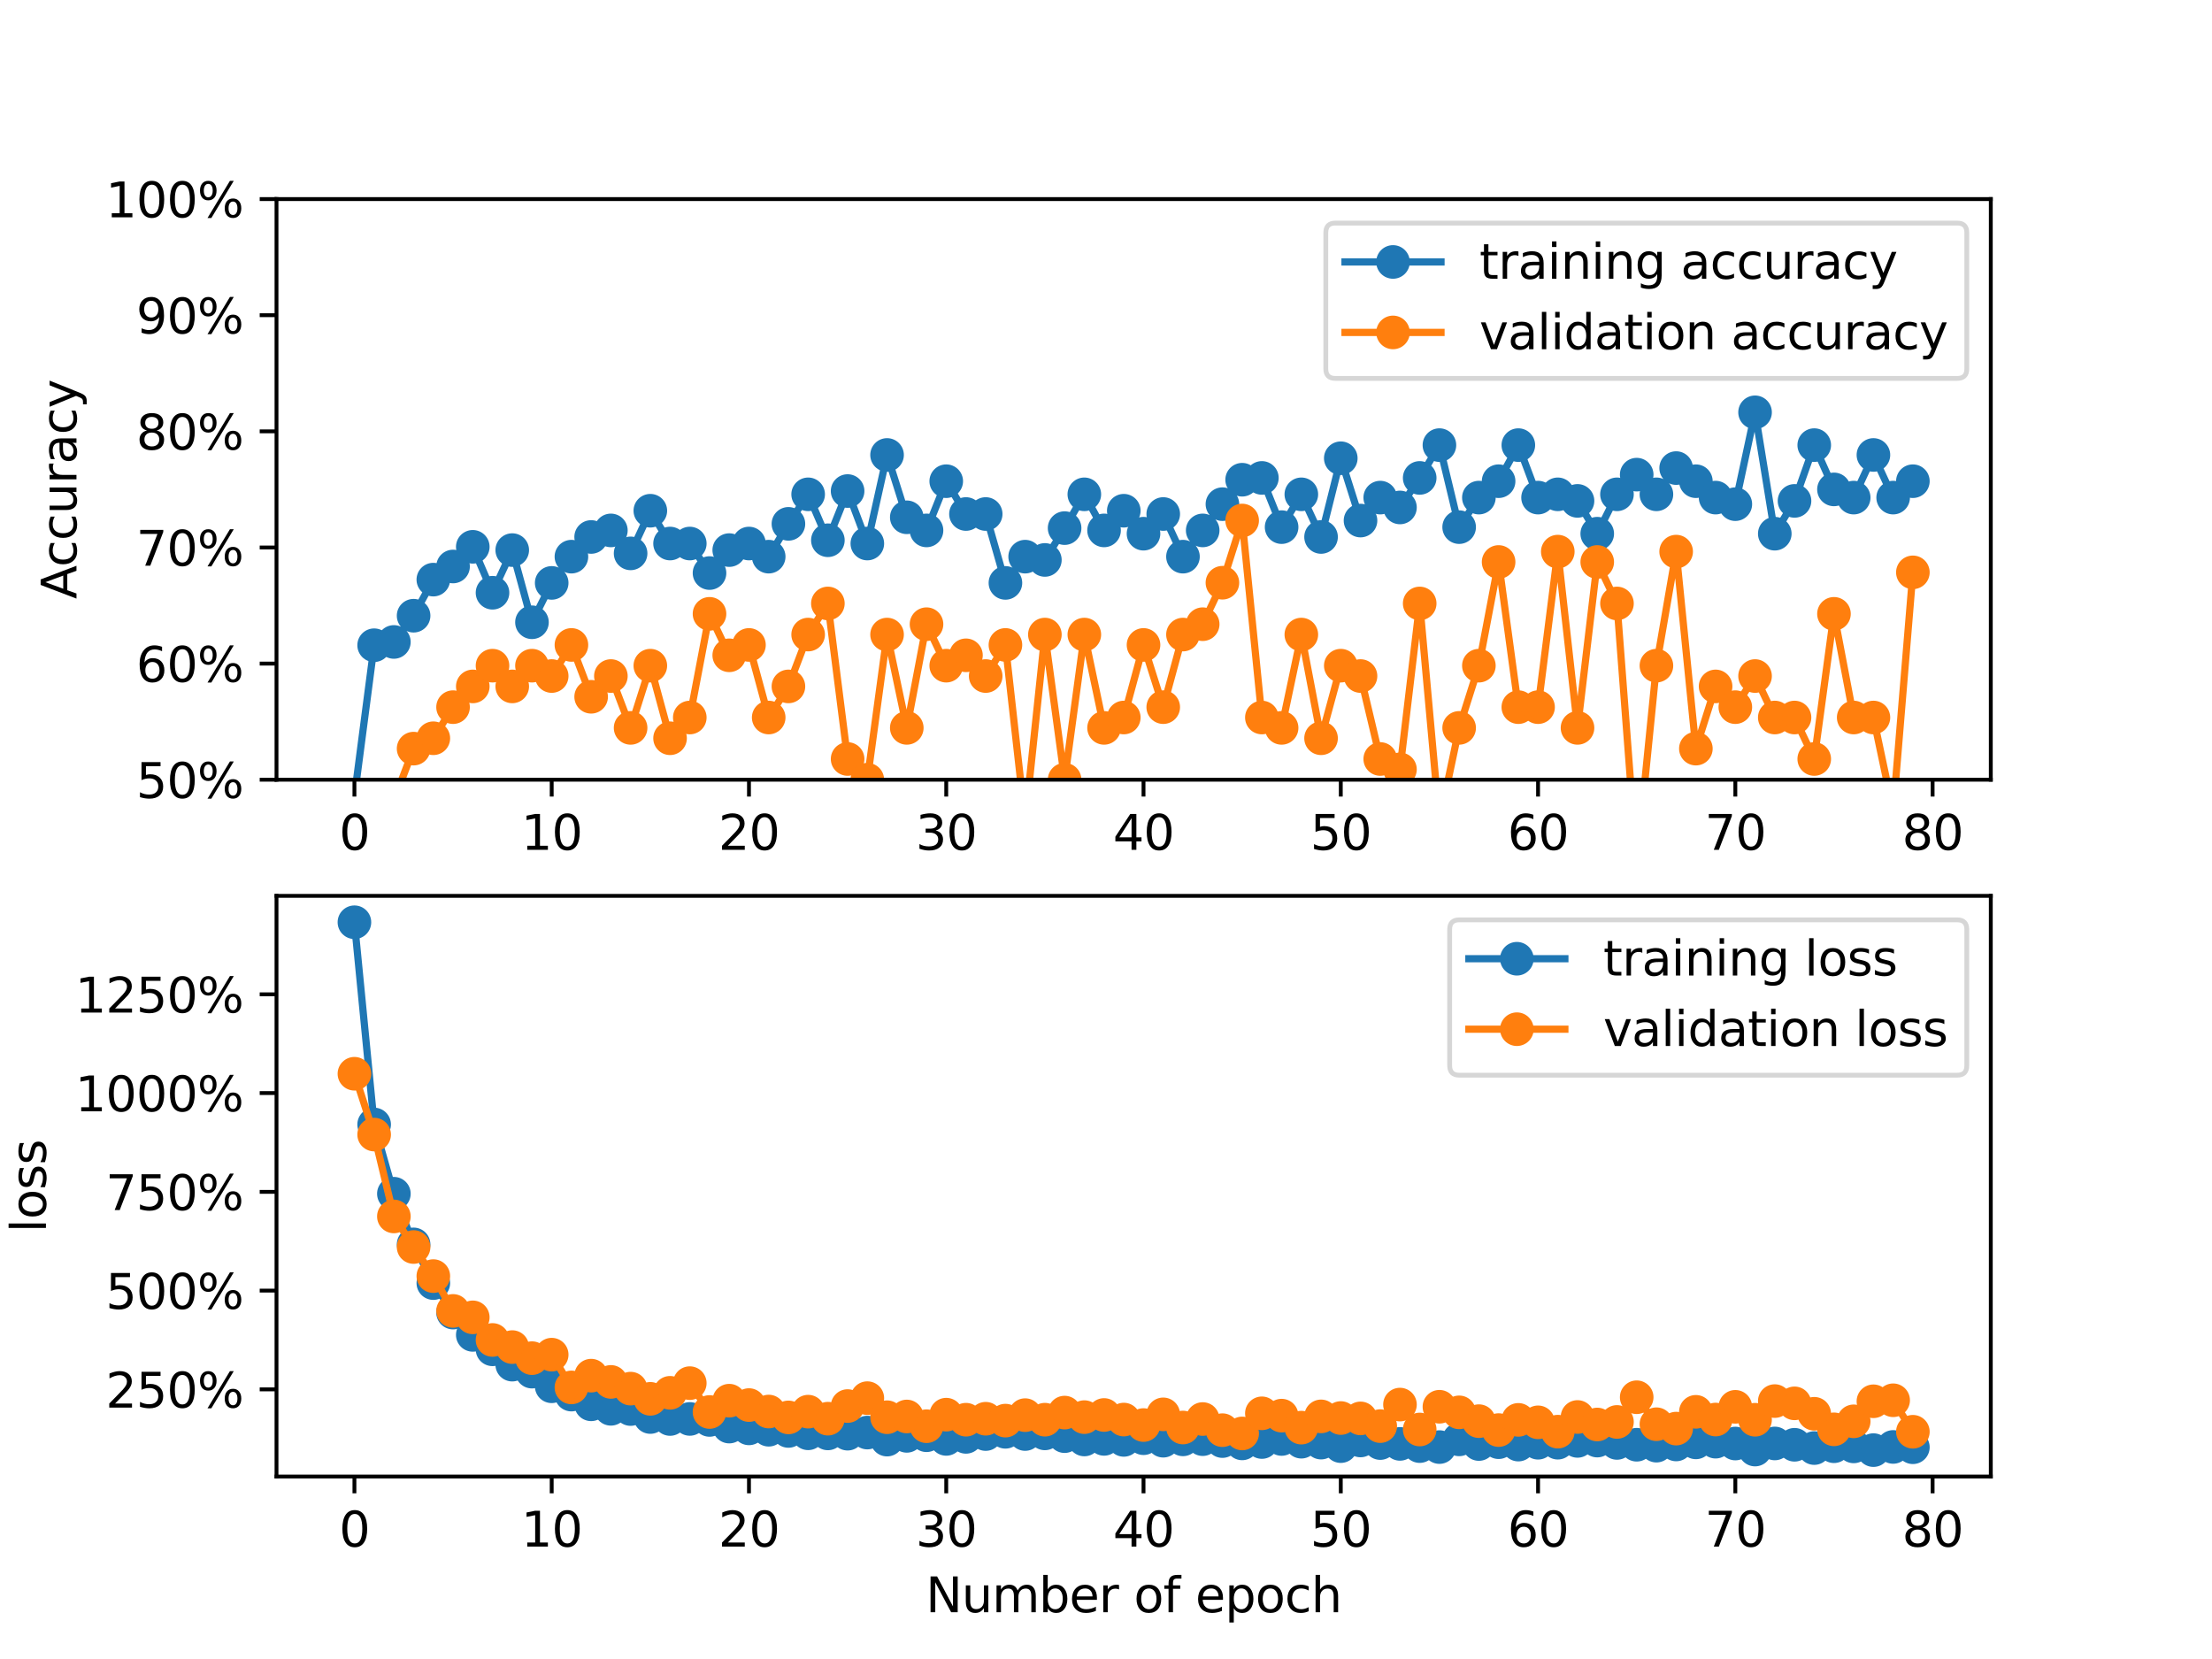 <?xml version="1.0" encoding="utf-8" standalone="no"?>
<!DOCTYPE svg PUBLIC "-//W3C//DTD SVG 1.1//EN"
  "http://www.w3.org/Graphics/SVG/1.1/DTD/svg11.dtd">
<svg xmlns:xlink="http://www.w3.org/1999/xlink" width="460.8pt" height="345.6pt" viewBox="0 0 460.8 345.6" xmlns="http://www.w3.org/2000/svg" version="1.1">
 <defs>
  <style type="text/css">*{stroke-linejoin: round; stroke-linecap: butt}</style>
 </defs>
 <g id="figure_1">
  <g id="patch_1">
   <path d="M 0 345.6 
L 460.8 345.6 
L 460.8 0 
L 0 0 
z
" style="fill: #ffffff"/>
  </g>
  <g id="axes_1">
   <g id="patch_2">
    <path d="M 57.6 162.432 
L 414.72 162.432 
L 414.72 41.472 
L 57.6 41.472 
z
" style="fill: #ffffff"/>
   </g>
   <g id="matplotlib.axis_1">
    <g id="xtick_1">
     <g id="line2d_1">
      <defs>
       <path id="m80626fafeb" d="M 0 0 
L 0 3.5 
" style="stroke: #000000; stroke-width: 0.8"/>
      </defs>
      <g>
       <use xlink:href="#m80626fafeb" x="73.833" y="162.432" style="stroke: #000000; stroke-width: 0.8"/>
      </g>
     </g>
     <g id="text_1">
      <!-- 0 -->
      <g transform="translate(70.651 177.03) scale(0.1 -0.1)">
       <defs>
        <path id="DejaVuSans-30" d="M 2034 4250 
Q 1547 4250 1301 3770 
Q 1056 3291 1056 2328 
Q 1056 1369 1301 889 
Q 1547 409 2034 409 
Q 2525 409 2770 889 
Q 3016 1369 3016 2328 
Q 3016 3291 2770 3770 
Q 2525 4250 2034 4250 
z
M 2034 4750 
Q 2819 4750 3233 4129 
Q 3647 3509 3647 2328 
Q 3647 1150 3233 529 
Q 2819 -91 2034 -91 
Q 1250 -91 836 529 
Q 422 1150 422 2328 
Q 422 3509 836 4129 
Q 1250 4750 2034 4750 
z
" transform="scale(0.016)"/>
       </defs>
       <use xlink:href="#DejaVuSans-30"/>
      </g>
     </g>
    </g>
    <g id="xtick_2">
     <g id="line2d_2">
      <g>
       <use xlink:href="#m80626fafeb" x="114.928" y="162.432" style="stroke: #000000; stroke-width: 0.8"/>
      </g>
     </g>
     <g id="text_2">
      <!-- 10 -->
      <g transform="translate(108.566 177.03) scale(0.1 -0.1)">
       <defs>
        <path id="DejaVuSans-31" d="M 794 531 
L 1825 531 
L 1825 4091 
L 703 3866 
L 703 4441 
L 1819 4666 
L 2450 4666 
L 2450 531 
L 3481 531 
L 3481 0 
L 794 0 
L 794 531 
z
" transform="scale(0.016)"/>
       </defs>
       <use xlink:href="#DejaVuSans-31"/>
       <use xlink:href="#DejaVuSans-30" x="63.623"/>
      </g>
     </g>
    </g>
    <g id="xtick_3">
     <g id="line2d_3">
      <g>
       <use xlink:href="#m80626fafeb" x="156.024" y="162.432" style="stroke: #000000; stroke-width: 0.8"/>
      </g>
     </g>
     <g id="text_3">
      <!-- 20 -->
      <g transform="translate(149.661 177.03) scale(0.1 -0.1)">
       <defs>
        <path id="DejaVuSans-32" d="M 1228 531 
L 3431 531 
L 3431 0 
L 469 0 
L 469 531 
Q 828 903 1448 1529 
Q 2069 2156 2228 2338 
Q 2531 2678 2651 2914 
Q 2772 3150 2772 3378 
Q 2772 3750 2511 3984 
Q 2250 4219 1831 4219 
Q 1534 4219 1204 4116 
Q 875 4013 500 3803 
L 500 4441 
Q 881 4594 1212 4672 
Q 1544 4750 1819 4750 
Q 2544 4750 2975 4387 
Q 3406 4025 3406 3419 
Q 3406 3131 3298 2873 
Q 3191 2616 2906 2266 
Q 2828 2175 2409 1742 
Q 1991 1309 1228 531 
z
" transform="scale(0.016)"/>
       </defs>
       <use xlink:href="#DejaVuSans-32"/>
       <use xlink:href="#DejaVuSans-30" x="63.623"/>
      </g>
     </g>
    </g>
    <g id="xtick_4">
     <g id="line2d_4">
      <g>
       <use xlink:href="#m80626fafeb" x="197.119" y="162.432" style="stroke: #000000; stroke-width: 0.8"/>
      </g>
     </g>
     <g id="text_4">
      <!-- 30 -->
      <g transform="translate(190.757 177.03) scale(0.1 -0.1)">
       <defs>
        <path id="DejaVuSans-33" d="M 2597 2516 
Q 3050 2419 3304 2112 
Q 3559 1806 3559 1356 
Q 3559 666 3084 287 
Q 2609 -91 1734 -91 
Q 1441 -91 1130 -33 
Q 819 25 488 141 
L 488 750 
Q 750 597 1062 519 
Q 1375 441 1716 441 
Q 2309 441 2620 675 
Q 2931 909 2931 1356 
Q 2931 1769 2642 2001 
Q 2353 2234 1838 2234 
L 1294 2234 
L 1294 2753 
L 1863 2753 
Q 2328 2753 2575 2939 
Q 2822 3125 2822 3475 
Q 2822 3834 2567 4026 
Q 2313 4219 1838 4219 
Q 1578 4219 1281 4162 
Q 984 4106 628 3988 
L 628 4550 
Q 988 4650 1302 4700 
Q 1616 4750 1894 4750 
Q 2613 4750 3031 4423 
Q 3450 4097 3450 3541 
Q 3450 3153 3228 2886 
Q 3006 2619 2597 2516 
z
" transform="scale(0.016)"/>
       </defs>
       <use xlink:href="#DejaVuSans-33"/>
       <use xlink:href="#DejaVuSans-30" x="63.623"/>
      </g>
     </g>
    </g>
    <g id="xtick_5">
     <g id="line2d_5">
      <g>
       <use xlink:href="#m80626fafeb" x="238.215" y="162.432" style="stroke: #000000; stroke-width: 0.8"/>
      </g>
     </g>
     <g id="text_5">
      <!-- 40 -->
      <g transform="translate(231.852 177.03) scale(0.1 -0.1)">
       <defs>
        <path id="DejaVuSans-34" d="M 2419 4116 
L 825 1625 
L 2419 1625 
L 2419 4116 
z
M 2253 4666 
L 3047 4666 
L 3047 1625 
L 3713 1625 
L 3713 1100 
L 3047 1100 
L 3047 0 
L 2419 0 
L 2419 1100 
L 313 1100 
L 313 1709 
L 2253 4666 
z
" transform="scale(0.016)"/>
       </defs>
       <use xlink:href="#DejaVuSans-34"/>
       <use xlink:href="#DejaVuSans-30" x="63.623"/>
      </g>
     </g>
    </g>
    <g id="xtick_6">
     <g id="line2d_6">
      <g>
       <use xlink:href="#m80626fafeb" x="279.31" y="162.432" style="stroke: #000000; stroke-width: 0.8"/>
      </g>
     </g>
     <g id="text_6">
      <!-- 50 -->
      <g transform="translate(272.948 177.03) scale(0.1 -0.1)">
       <defs>
        <path id="DejaVuSans-35" d="M 691 4666 
L 3169 4666 
L 3169 4134 
L 1269 4134 
L 1269 2991 
Q 1406 3038 1543 3061 
Q 1681 3084 1819 3084 
Q 2600 3084 3056 2656 
Q 3513 2228 3513 1497 
Q 3513 744 3044 326 
Q 2575 -91 1722 -91 
Q 1428 -91 1123 -41 
Q 819 9 494 109 
L 494 744 
Q 775 591 1075 516 
Q 1375 441 1709 441 
Q 2250 441 2565 725 
Q 2881 1009 2881 1497 
Q 2881 1984 2565 2268 
Q 2250 2553 1709 2553 
Q 1456 2553 1204 2497 
Q 953 2441 691 2322 
L 691 4666 
z
" transform="scale(0.016)"/>
       </defs>
       <use xlink:href="#DejaVuSans-35"/>
       <use xlink:href="#DejaVuSans-30" x="63.623"/>
      </g>
     </g>
    </g>
    <g id="xtick_7">
     <g id="line2d_7">
      <g>
       <use xlink:href="#m80626fafeb" x="320.406" y="162.432" style="stroke: #000000; stroke-width: 0.8"/>
      </g>
     </g>
     <g id="text_7">
      <!-- 60 -->
      <g transform="translate(314.043 177.03) scale(0.1 -0.1)">
       <defs>
        <path id="DejaVuSans-36" d="M 2113 2584 
Q 1688 2584 1439 2293 
Q 1191 2003 1191 1497 
Q 1191 994 1439 701 
Q 1688 409 2113 409 
Q 2538 409 2786 701 
Q 3034 994 3034 1497 
Q 3034 2003 2786 2293 
Q 2538 2584 2113 2584 
z
M 3366 4563 
L 3366 3988 
Q 3128 4100 2886 4159 
Q 2644 4219 2406 4219 
Q 1781 4219 1451 3797 
Q 1122 3375 1075 2522 
Q 1259 2794 1537 2939 
Q 1816 3084 2150 3084 
Q 2853 3084 3261 2657 
Q 3669 2231 3669 1497 
Q 3669 778 3244 343 
Q 2819 -91 2113 -91 
Q 1303 -91 875 529 
Q 447 1150 447 2328 
Q 447 3434 972 4092 
Q 1497 4750 2381 4750 
Q 2619 4750 2861 4703 
Q 3103 4656 3366 4563 
z
" transform="scale(0.016)"/>
       </defs>
       <use xlink:href="#DejaVuSans-36"/>
       <use xlink:href="#DejaVuSans-30" x="63.623"/>
      </g>
     </g>
    </g>
    <g id="xtick_8">
     <g id="line2d_8">
      <g>
       <use xlink:href="#m80626fafeb" x="361.501" y="162.432" style="stroke: #000000; stroke-width: 0.8"/>
      </g>
     </g>
     <g id="text_8">
      <!-- 70 -->
      <g transform="translate(355.139 177.03) scale(0.1 -0.1)">
       <defs>
        <path id="DejaVuSans-37" d="M 525 4666 
L 3525 4666 
L 3525 4397 
L 1831 0 
L 1172 0 
L 2766 4134 
L 525 4134 
L 525 4666 
z
" transform="scale(0.016)"/>
       </defs>
       <use xlink:href="#DejaVuSans-37"/>
       <use xlink:href="#DejaVuSans-30" x="63.623"/>
      </g>
     </g>
    </g>
    <g id="xtick_9">
     <g id="line2d_9">
      <g>
       <use xlink:href="#m80626fafeb" x="402.597" y="162.432" style="stroke: #000000; stroke-width: 0.8"/>
      </g>
     </g>
     <g id="text_9">
      <!-- 80 -->
      <g transform="translate(396.234 177.03) scale(0.1 -0.1)">
       <defs>
        <path id="DejaVuSans-38" d="M 2034 2216 
Q 1584 2216 1326 1975 
Q 1069 1734 1069 1313 
Q 1069 891 1326 650 
Q 1584 409 2034 409 
Q 2484 409 2743 651 
Q 3003 894 3003 1313 
Q 3003 1734 2745 1975 
Q 2488 2216 2034 2216 
z
M 1403 2484 
Q 997 2584 770 2862 
Q 544 3141 544 3541 
Q 544 4100 942 4425 
Q 1341 4750 2034 4750 
Q 2731 4750 3128 4425 
Q 3525 4100 3525 3541 
Q 3525 3141 3298 2862 
Q 3072 2584 2669 2484 
Q 3125 2378 3379 2068 
Q 3634 1759 3634 1313 
Q 3634 634 3220 271 
Q 2806 -91 2034 -91 
Q 1263 -91 848 271 
Q 434 634 434 1313 
Q 434 1759 690 2068 
Q 947 2378 1403 2484 
z
M 1172 3481 
Q 1172 3119 1398 2916 
Q 1625 2713 2034 2713 
Q 2441 2713 2670 2916 
Q 2900 3119 2900 3481 
Q 2900 3844 2670 4047 
Q 2441 4250 2034 4250 
Q 1625 4250 1398 4047 
Q 1172 3844 1172 3481 
z
" transform="scale(0.016)"/>
       </defs>
       <use xlink:href="#DejaVuSans-38"/>
       <use xlink:href="#DejaVuSans-30" x="63.623"/>
      </g>
     </g>
    </g>
   </g>
   <g id="matplotlib.axis_2">
    <g id="ytick_1">
     <g id="line2d_10">
      <defs>
       <path id="mcf8e0b0ff8" d="M 0 0 
L -3.5 0 
" style="stroke: #000000; stroke-width: 0.8"/>
      </defs>
      <g>
       <use xlink:href="#mcf8e0b0ff8" x="57.6" y="162.432" style="stroke: #000000; stroke-width: 0.8"/>
      </g>
     </g>
     <g id="text_10">
      <!-- 50% -->
      <g transform="translate(28.373 166.231) scale(0.1 -0.1)">
       <defs>
        <path id="DejaVuSans-25" d="M 4653 2053 
Q 4381 2053 4226 1822 
Q 4072 1591 4072 1178 
Q 4072 772 4226 539 
Q 4381 306 4653 306 
Q 4919 306 5073 539 
Q 5228 772 5228 1178 
Q 5228 1588 5073 1820 
Q 4919 2053 4653 2053 
z
M 4653 2450 
Q 5147 2450 5437 2106 
Q 5728 1763 5728 1178 
Q 5728 594 5436 251 
Q 5144 -91 4653 -91 
Q 4153 -91 3862 251 
Q 3572 594 3572 1178 
Q 3572 1766 3864 2108 
Q 4156 2450 4653 2450 
z
M 1428 4353 
Q 1159 4353 1004 4120 
Q 850 3888 850 3481 
Q 850 3069 1003 2837 
Q 1156 2606 1428 2606 
Q 1700 2606 1854 2837 
Q 2009 3069 2009 3481 
Q 2009 3884 1853 4118 
Q 1697 4353 1428 4353 
z
M 4250 4750 
L 4750 4750 
L 1831 -91 
L 1331 -91 
L 4250 4750 
z
M 1428 4750 
Q 1922 4750 2215 4408 
Q 2509 4066 2509 3481 
Q 2509 2891 2217 2550 
Q 1925 2209 1428 2209 
Q 931 2209 642 2551 
Q 353 2894 353 3481 
Q 353 4063 643 4406 
Q 934 4750 1428 4750 
z
" transform="scale(0.016)"/>
       </defs>
       <use xlink:href="#DejaVuSans-35"/>
       <use xlink:href="#DejaVuSans-30" x="63.623"/>
       <use xlink:href="#DejaVuSans-25" x="127.246"/>
      </g>
     </g>
    </g>
    <g id="ytick_2">
     <g id="line2d_11">
      <g>
       <use xlink:href="#mcf8e0b0ff8" x="57.6" y="138.24" style="stroke: #000000; stroke-width: 0.8"/>
      </g>
     </g>
     <g id="text_11">
      <!-- 60% -->
      <g transform="translate(28.373 142.039) scale(0.1 -0.1)">
       <use xlink:href="#DejaVuSans-36"/>
       <use xlink:href="#DejaVuSans-30" x="63.623"/>
       <use xlink:href="#DejaVuSans-25" x="127.246"/>
      </g>
     </g>
    </g>
    <g id="ytick_3">
     <g id="line2d_12">
      <g>
       <use xlink:href="#mcf8e0b0ff8" x="57.6" y="114.048" style="stroke: #000000; stroke-width: 0.8"/>
      </g>
     </g>
     <g id="text_12">
      <!-- 70% -->
      <g transform="translate(28.373 117.847) scale(0.1 -0.1)">
       <use xlink:href="#DejaVuSans-37"/>
       <use xlink:href="#DejaVuSans-30" x="63.623"/>
       <use xlink:href="#DejaVuSans-25" x="127.246"/>
      </g>
     </g>
    </g>
    <g id="ytick_4">
     <g id="line2d_13">
      <g>
       <use xlink:href="#mcf8e0b0ff8" x="57.6" y="89.856" style="stroke: #000000; stroke-width: 0.8"/>
      </g>
     </g>
     <g id="text_13">
      <!-- 80% -->
      <g transform="translate(28.373 93.655) scale(0.1 -0.1)">
       <use xlink:href="#DejaVuSans-38"/>
       <use xlink:href="#DejaVuSans-30" x="63.623"/>
       <use xlink:href="#DejaVuSans-25" x="127.246"/>
      </g>
     </g>
    </g>
    <g id="ytick_5">
     <g id="line2d_14">
      <g>
       <use xlink:href="#mcf8e0b0ff8" x="57.6" y="65.664" style="stroke: #000000; stroke-width: 0.8"/>
      </g>
     </g>
     <g id="text_14">
      <!-- 90% -->
      <g transform="translate(28.373 69.463) scale(0.1 -0.1)">
       <defs>
        <path id="DejaVuSans-39" d="M 703 97 
L 703 672 
Q 941 559 1184 500 
Q 1428 441 1663 441 
Q 2288 441 2617 861 
Q 2947 1281 2994 2138 
Q 2813 1869 2534 1725 
Q 2256 1581 1919 1581 
Q 1219 1581 811 2004 
Q 403 2428 403 3163 
Q 403 3881 828 4315 
Q 1253 4750 1959 4750 
Q 2769 4750 3195 4129 
Q 3622 3509 3622 2328 
Q 3622 1225 3098 567 
Q 2575 -91 1691 -91 
Q 1453 -91 1209 -44 
Q 966 3 703 97 
z
M 1959 2075 
Q 2384 2075 2632 2365 
Q 2881 2656 2881 3163 
Q 2881 3666 2632 3958 
Q 2384 4250 1959 4250 
Q 1534 4250 1286 3958 
Q 1038 3666 1038 3163 
Q 1038 2656 1286 2365 
Q 1534 2075 1959 2075 
z
" transform="scale(0.016)"/>
       </defs>
       <use xlink:href="#DejaVuSans-39"/>
       <use xlink:href="#DejaVuSans-30" x="63.623"/>
       <use xlink:href="#DejaVuSans-25" x="127.246"/>
      </g>
     </g>
    </g>
    <g id="ytick_6">
     <g id="line2d_15">
      <g>
       <use xlink:href="#mcf8e0b0ff8" x="57.6" y="41.472" style="stroke: #000000; stroke-width: 0.8"/>
      </g>
     </g>
     <g id="text_15">
      <!-- 100% -->
      <g transform="translate(22.011 45.271) scale(0.1 -0.1)">
       <use xlink:href="#DejaVuSans-31"/>
       <use xlink:href="#DejaVuSans-30" x="63.623"/>
       <use xlink:href="#DejaVuSans-30" x="127.246"/>
       <use xlink:href="#DejaVuSans-25" x="190.869"/>
      </g>
     </g>
    </g>
    <g id="text_16">
     <!-- Accuracy -->
     <g transform="translate(15.931 124.78) rotate(-90) scale(0.1 -0.1)">
      <defs>
       <path id="DejaVuSans-41" d="M 2188 4044 
L 1331 1722 
L 3047 1722 
L 2188 4044 
z
M 1831 4666 
L 2547 4666 
L 4325 0 
L 3669 0 
L 3244 1197 
L 1141 1197 
L 716 0 
L 50 0 
L 1831 4666 
z
" transform="scale(0.016)"/>
       <path id="DejaVuSans-63" d="M 3122 3366 
L 3122 2828 
Q 2878 2963 2633 3030 
Q 2388 3097 2138 3097 
Q 1578 3097 1268 2742 
Q 959 2388 959 1747 
Q 959 1106 1268 751 
Q 1578 397 2138 397 
Q 2388 397 2633 464 
Q 2878 531 3122 666 
L 3122 134 
Q 2881 22 2623 -34 
Q 2366 -91 2075 -91 
Q 1284 -91 818 406 
Q 353 903 353 1747 
Q 353 2603 823 3093 
Q 1294 3584 2113 3584 
Q 2378 3584 2631 3529 
Q 2884 3475 3122 3366 
z
" transform="scale(0.016)"/>
       <path id="DejaVuSans-75" d="M 544 1381 
L 544 3500 
L 1119 3500 
L 1119 1403 
Q 1119 906 1312 657 
Q 1506 409 1894 409 
Q 2359 409 2629 706 
Q 2900 1003 2900 1516 
L 2900 3500 
L 3475 3500 
L 3475 0 
L 2900 0 
L 2900 538 
Q 2691 219 2414 64 
Q 2138 -91 1772 -91 
Q 1169 -91 856 284 
Q 544 659 544 1381 
z
M 1991 3584 
L 1991 3584 
z
" transform="scale(0.016)"/>
       <path id="DejaVuSans-72" d="M 2631 2963 
Q 2534 3019 2420 3045 
Q 2306 3072 2169 3072 
Q 1681 3072 1420 2755 
Q 1159 2438 1159 1844 
L 1159 0 
L 581 0 
L 581 3500 
L 1159 3500 
L 1159 2956 
Q 1341 3275 1631 3429 
Q 1922 3584 2338 3584 
Q 2397 3584 2469 3576 
Q 2541 3569 2628 3553 
L 2631 2963 
z
" transform="scale(0.016)"/>
       <path id="DejaVuSans-61" d="M 2194 1759 
Q 1497 1759 1228 1600 
Q 959 1441 959 1056 
Q 959 750 1161 570 
Q 1363 391 1709 391 
Q 2188 391 2477 730 
Q 2766 1069 2766 1631 
L 2766 1759 
L 2194 1759 
z
M 3341 1997 
L 3341 0 
L 2766 0 
L 2766 531 
Q 2569 213 2275 61 
Q 1981 -91 1556 -91 
Q 1019 -91 701 211 
Q 384 513 384 1019 
Q 384 1609 779 1909 
Q 1175 2209 1959 2209 
L 2766 2209 
L 2766 2266 
Q 2766 2663 2505 2880 
Q 2244 3097 1772 3097 
Q 1472 3097 1187 3025 
Q 903 2953 641 2809 
L 641 3341 
Q 956 3463 1253 3523 
Q 1550 3584 1831 3584 
Q 2591 3584 2966 3190 
Q 3341 2797 3341 1997 
z
" transform="scale(0.016)"/>
       <path id="DejaVuSans-79" d="M 2059 -325 
Q 1816 -950 1584 -1140 
Q 1353 -1331 966 -1331 
L 506 -1331 
L 506 -850 
L 844 -850 
Q 1081 -850 1212 -737 
Q 1344 -625 1503 -206 
L 1606 56 
L 191 3500 
L 800 3500 
L 1894 763 
L 2988 3500 
L 3597 3500 
L 2059 -325 
z
" transform="scale(0.016)"/>
      </defs>
      <use xlink:href="#DejaVuSans-41"/>
      <use xlink:href="#DejaVuSans-63" x="66.658"/>
      <use xlink:href="#DejaVuSans-63" x="121.639"/>
      <use xlink:href="#DejaVuSans-75" x="176.619"/>
      <use xlink:href="#DejaVuSans-72" x="239.998"/>
      <use xlink:href="#DejaVuSans-61" x="281.111"/>
      <use xlink:href="#DejaVuSans-63" x="342.391"/>
      <use xlink:href="#DejaVuSans-79" x="397.371"/>
     </g>
    </g>
   </g>
   <g id="line2d_16">
    <path d="M 73.833 165.849 
L 77.942 134.413 
L 82.052 133.73 
L 86.161 128.263 
L 90.271 120.745 
L 94.38 118.012 
L 98.49 113.911 
L 102.6 123.479 
L 106.709 114.595 
L 110.819 129.629 
L 114.928 121.429 
L 119.038 115.961 
L 123.147 111.861 
L 127.257 110.494 
L 131.366 115.278 
L 135.476 106.394 
L 139.586 113.228 
L 143.695 113.228 
L 147.805 119.378 
L 151.914 114.595 
L 156.024 113.228 
L 160.133 115.961 
L 164.243 109.128 
L 168.352 102.977 
L 172.462 112.545 
L 176.572 102.294 
L 180.681 113.228 
L 184.791 94.776 
L 188.9 107.761 
L 193.01 110.494 
L 197.119 100.244 
L 201.229 107.077 
L 205.338 107.077 
L 209.448 121.429 
L 213.557 115.961 
L 217.667 116.645 
L 221.777 110.016 
L 225.886 102.977 
L 229.996 110.494 
L 234.105 106.394 
L 238.215 111.178 
L 242.324 107.077 
L 246.434 115.961 
L 250.543 110.494 
L 254.653 105.027 
L 258.763 99.936 
L 262.872 99.56 
L 266.982 109.811 
L 271.091 102.977 
L 275.201 111.861 
L 279.31 95.46 
L 283.42 108.444 
L 287.529 103.66 
L 291.639 105.711 
L 295.748 99.56 
L 299.858 92.726 
L 303.968 109.811 
L 308.077 103.66 
L 312.187 100.244 
L 316.296 92.726 
L 320.406 103.66 
L 324.515 102.977 
L 328.625 104.344 
L 332.734 111.178 
L 336.844 102.977 
L 340.954 98.877 
L 345.063 102.977 
L 349.173 97.51 
L 353.282 100.244 
L 357.392 103.66 
L 361.501 105.027 
L 365.611 85.892 
L 369.72 111.178 
L 373.83 104.344 
L 377.94 92.726 
L 382.049 101.952 
L 386.159 103.66 
L 390.268 94.776 
L 394.378 103.66 
L 398.487 100.244 
" clip-path="url(#pd562b31443)" style="fill: none; stroke: #1f77b4; stroke-width: 1.5; stroke-linecap: square"/>
    <defs>
     <path id="m9cb3c4e957" d="M 0 3 
C 0.796 3 1.559 2.684 2.121 2.121 
C 2.684 1.559 3 0.796 3 0 
C 3 -0.796 2.684 -1.559 2.121 -2.121 
C 1.559 -2.684 0.796 -3 0 -3 
C -0.796 -3 -1.559 -2.684 -2.121 -2.121 
C -2.684 -1.559 -3 -0.796 -3 0 
C -3 0.796 -2.684 1.559 -2.121 2.121 
C -1.559 2.684 -0.796 3 0 3 
z
" style="stroke: #1f77b4"/>
    </defs>
    <g clip-path="url(#pd562b31443)">
     <use xlink:href="#m9cb3c4e957" x="73.833" y="165.849" style="fill: #1f77b4; stroke: #1f77b4"/>
     <use xlink:href="#m9cb3c4e957" x="77.942" y="134.413" style="fill: #1f77b4; stroke: #1f77b4"/>
     <use xlink:href="#m9cb3c4e957" x="82.052" y="133.73" style="fill: #1f77b4; stroke: #1f77b4"/>
     <use xlink:href="#m9cb3c4e957" x="86.161" y="128.263" style="fill: #1f77b4; stroke: #1f77b4"/>
     <use xlink:href="#m9cb3c4e957" x="90.271" y="120.745" style="fill: #1f77b4; stroke: #1f77b4"/>
     <use xlink:href="#m9cb3c4e957" x="94.38" y="118.012" style="fill: #1f77b4; stroke: #1f77b4"/>
     <use xlink:href="#m9cb3c4e957" x="98.49" y="113.911" style="fill: #1f77b4; stroke: #1f77b4"/>
     <use xlink:href="#m9cb3c4e957" x="102.6" y="123.479" style="fill: #1f77b4; stroke: #1f77b4"/>
     <use xlink:href="#m9cb3c4e957" x="106.709" y="114.595" style="fill: #1f77b4; stroke: #1f77b4"/>
     <use xlink:href="#m9cb3c4e957" x="110.819" y="129.629" style="fill: #1f77b4; stroke: #1f77b4"/>
     <use xlink:href="#m9cb3c4e957" x="114.928" y="121.429" style="fill: #1f77b4; stroke: #1f77b4"/>
     <use xlink:href="#m9cb3c4e957" x="119.038" y="115.961" style="fill: #1f77b4; stroke: #1f77b4"/>
     <use xlink:href="#m9cb3c4e957" x="123.147" y="111.861" style="fill: #1f77b4; stroke: #1f77b4"/>
     <use xlink:href="#m9cb3c4e957" x="127.257" y="110.494" style="fill: #1f77b4; stroke: #1f77b4"/>
     <use xlink:href="#m9cb3c4e957" x="131.366" y="115.278" style="fill: #1f77b4; stroke: #1f77b4"/>
     <use xlink:href="#m9cb3c4e957" x="135.476" y="106.394" style="fill: #1f77b4; stroke: #1f77b4"/>
     <use xlink:href="#m9cb3c4e957" x="139.586" y="113.228" style="fill: #1f77b4; stroke: #1f77b4"/>
     <use xlink:href="#m9cb3c4e957" x="143.695" y="113.228" style="fill: #1f77b4; stroke: #1f77b4"/>
     <use xlink:href="#m9cb3c4e957" x="147.805" y="119.378" style="fill: #1f77b4; stroke: #1f77b4"/>
     <use xlink:href="#m9cb3c4e957" x="151.914" y="114.595" style="fill: #1f77b4; stroke: #1f77b4"/>
     <use xlink:href="#m9cb3c4e957" x="156.024" y="113.228" style="fill: #1f77b4; stroke: #1f77b4"/>
     <use xlink:href="#m9cb3c4e957" x="160.133" y="115.961" style="fill: #1f77b4; stroke: #1f77b4"/>
     <use xlink:href="#m9cb3c4e957" x="164.243" y="109.128" style="fill: #1f77b4; stroke: #1f77b4"/>
     <use xlink:href="#m9cb3c4e957" x="168.352" y="102.977" style="fill: #1f77b4; stroke: #1f77b4"/>
     <use xlink:href="#m9cb3c4e957" x="172.462" y="112.545" style="fill: #1f77b4; stroke: #1f77b4"/>
     <use xlink:href="#m9cb3c4e957" x="176.572" y="102.294" style="fill: #1f77b4; stroke: #1f77b4"/>
     <use xlink:href="#m9cb3c4e957" x="180.681" y="113.228" style="fill: #1f77b4; stroke: #1f77b4"/>
     <use xlink:href="#m9cb3c4e957" x="184.791" y="94.776" style="fill: #1f77b4; stroke: #1f77b4"/>
     <use xlink:href="#m9cb3c4e957" x="188.9" y="107.761" style="fill: #1f77b4; stroke: #1f77b4"/>
     <use xlink:href="#m9cb3c4e957" x="193.01" y="110.494" style="fill: #1f77b4; stroke: #1f77b4"/>
     <use xlink:href="#m9cb3c4e957" x="197.119" y="100.244" style="fill: #1f77b4; stroke: #1f77b4"/>
     <use xlink:href="#m9cb3c4e957" x="201.229" y="107.077" style="fill: #1f77b4; stroke: #1f77b4"/>
     <use xlink:href="#m9cb3c4e957" x="205.338" y="107.077" style="fill: #1f77b4; stroke: #1f77b4"/>
     <use xlink:href="#m9cb3c4e957" x="209.448" y="121.429" style="fill: #1f77b4; stroke: #1f77b4"/>
     <use xlink:href="#m9cb3c4e957" x="213.557" y="115.961" style="fill: #1f77b4; stroke: #1f77b4"/>
     <use xlink:href="#m9cb3c4e957" x="217.667" y="116.645" style="fill: #1f77b4; stroke: #1f77b4"/>
     <use xlink:href="#m9cb3c4e957" x="221.777" y="110.016" style="fill: #1f77b4; stroke: #1f77b4"/>
     <use xlink:href="#m9cb3c4e957" x="225.886" y="102.977" style="fill: #1f77b4; stroke: #1f77b4"/>
     <use xlink:href="#m9cb3c4e957" x="229.996" y="110.494" style="fill: #1f77b4; stroke: #1f77b4"/>
     <use xlink:href="#m9cb3c4e957" x="234.105" y="106.394" style="fill: #1f77b4; stroke: #1f77b4"/>
     <use xlink:href="#m9cb3c4e957" x="238.215" y="111.178" style="fill: #1f77b4; stroke: #1f77b4"/>
     <use xlink:href="#m9cb3c4e957" x="242.324" y="107.077" style="fill: #1f77b4; stroke: #1f77b4"/>
     <use xlink:href="#m9cb3c4e957" x="246.434" y="115.961" style="fill: #1f77b4; stroke: #1f77b4"/>
     <use xlink:href="#m9cb3c4e957" x="250.543" y="110.494" style="fill: #1f77b4; stroke: #1f77b4"/>
     <use xlink:href="#m9cb3c4e957" x="254.653" y="105.027" style="fill: #1f77b4; stroke: #1f77b4"/>
     <use xlink:href="#m9cb3c4e957" x="258.763" y="99.936" style="fill: #1f77b4; stroke: #1f77b4"/>
     <use xlink:href="#m9cb3c4e957" x="262.872" y="99.56" style="fill: #1f77b4; stroke: #1f77b4"/>
     <use xlink:href="#m9cb3c4e957" x="266.982" y="109.811" style="fill: #1f77b4; stroke: #1f77b4"/>
     <use xlink:href="#m9cb3c4e957" x="271.091" y="102.977" style="fill: #1f77b4; stroke: #1f77b4"/>
     <use xlink:href="#m9cb3c4e957" x="275.201" y="111.861" style="fill: #1f77b4; stroke: #1f77b4"/>
     <use xlink:href="#m9cb3c4e957" x="279.31" y="95.46" style="fill: #1f77b4; stroke: #1f77b4"/>
     <use xlink:href="#m9cb3c4e957" x="283.42" y="108.444" style="fill: #1f77b4; stroke: #1f77b4"/>
     <use xlink:href="#m9cb3c4e957" x="287.529" y="103.66" style="fill: #1f77b4; stroke: #1f77b4"/>
     <use xlink:href="#m9cb3c4e957" x="291.639" y="105.711" style="fill: #1f77b4; stroke: #1f77b4"/>
     <use xlink:href="#m9cb3c4e957" x="295.748" y="99.56" style="fill: #1f77b4; stroke: #1f77b4"/>
     <use xlink:href="#m9cb3c4e957" x="299.858" y="92.726" style="fill: #1f77b4; stroke: #1f77b4"/>
     <use xlink:href="#m9cb3c4e957" x="303.968" y="109.811" style="fill: #1f77b4; stroke: #1f77b4"/>
     <use xlink:href="#m9cb3c4e957" x="308.077" y="103.66" style="fill: #1f77b4; stroke: #1f77b4"/>
     <use xlink:href="#m9cb3c4e957" x="312.187" y="100.244" style="fill: #1f77b4; stroke: #1f77b4"/>
     <use xlink:href="#m9cb3c4e957" x="316.296" y="92.726" style="fill: #1f77b4; stroke: #1f77b4"/>
     <use xlink:href="#m9cb3c4e957" x="320.406" y="103.66" style="fill: #1f77b4; stroke: #1f77b4"/>
     <use xlink:href="#m9cb3c4e957" x="324.515" y="102.977" style="fill: #1f77b4; stroke: #1f77b4"/>
     <use xlink:href="#m9cb3c4e957" x="328.625" y="104.344" style="fill: #1f77b4; stroke: #1f77b4"/>
     <use xlink:href="#m9cb3c4e957" x="332.734" y="111.178" style="fill: #1f77b4; stroke: #1f77b4"/>
     <use xlink:href="#m9cb3c4e957" x="336.844" y="102.977" style="fill: #1f77b4; stroke: #1f77b4"/>
     <use xlink:href="#m9cb3c4e957" x="340.954" y="98.877" style="fill: #1f77b4; stroke: #1f77b4"/>
     <use xlink:href="#m9cb3c4e957" x="345.063" y="102.977" style="fill: #1f77b4; stroke: #1f77b4"/>
     <use xlink:href="#m9cb3c4e957" x="349.173" y="97.51" style="fill: #1f77b4; stroke: #1f77b4"/>
     <use xlink:href="#m9cb3c4e957" x="353.282" y="100.244" style="fill: #1f77b4; stroke: #1f77b4"/>
     <use xlink:href="#m9cb3c4e957" x="357.392" y="103.66" style="fill: #1f77b4; stroke: #1f77b4"/>
     <use xlink:href="#m9cb3c4e957" x="361.501" y="105.027" style="fill: #1f77b4; stroke: #1f77b4"/>
     <use xlink:href="#m9cb3c4e957" x="365.611" y="85.892" style="fill: #1f77b4; stroke: #1f77b4"/>
     <use xlink:href="#m9cb3c4e957" x="369.72" y="111.178" style="fill: #1f77b4; stroke: #1f77b4"/>
     <use xlink:href="#m9cb3c4e957" x="373.83" y="104.344" style="fill: #1f77b4; stroke: #1f77b4"/>
     <use xlink:href="#m9cb3c4e957" x="377.94" y="92.726" style="fill: #1f77b4; stroke: #1f77b4"/>
     <use xlink:href="#m9cb3c4e957" x="382.049" y="101.952" style="fill: #1f77b4; stroke: #1f77b4"/>
     <use xlink:href="#m9cb3c4e957" x="386.159" y="103.66" style="fill: #1f77b4; stroke: #1f77b4"/>
     <use xlink:href="#m9cb3c4e957" x="390.268" y="94.776" style="fill: #1f77b4; stroke: #1f77b4"/>
     <use xlink:href="#m9cb3c4e957" x="394.378" y="103.66" style="fill: #1f77b4; stroke: #1f77b4"/>
     <use xlink:href="#m9cb3c4e957" x="398.487" y="100.244" style="fill: #1f77b4; stroke: #1f77b4"/>
    </g>
   </g>
   <g id="line2d_17">
    <path d="M 73.833 177.552 
L 77.942 192.672 
L 82.052 166.752 
L 86.161 155.952 
L 90.271 153.792 
L 94.38 147.312 
L 98.49 142.992 
L 102.6 138.672 
L 106.709 142.992 
L 110.819 138.672 
L 114.928 140.832 
L 119.038 134.352 
L 123.147 145.152 
L 127.257 140.832 
L 131.366 151.632 
L 135.476 138.672 
L 139.586 153.792 
L 143.695 149.472 
L 147.805 127.872 
L 151.914 136.512 
L 156.024 134.352 
L 160.133 149.472 
L 164.243 142.992 
L 168.352 132.192 
L 172.462 125.712 
L 176.572 158.112 
L 180.681 162.432 
L 184.791 132.192 
L 188.9 151.632 
L 193.01 130.032 
L 197.119 138.672 
L 201.229 136.512 
L 205.338 140.832 
L 209.448 134.352 
L 213.557 171.072 
L 217.667 132.192 
L 221.777 162.432 
L 225.886 132.192 
L 229.996 151.632 
L 234.105 149.472 
L 238.215 134.352 
L 242.324 147.312 
L 246.434 132.192 
L 250.543 130.032 
L 254.653 121.392 
L 258.763 108.432 
L 262.872 149.472 
L 266.982 151.632 
L 271.091 132.192 
L 275.201 153.792 
L 279.31 138.672 
L 283.42 140.832 
L 287.529 158.112 
L 291.639 160.272 
L 295.748 125.712 
L 299.858 171.072 
L 303.968 151.632 
L 308.077 138.672 
L 312.187 117.072 
L 316.296 147.312 
L 320.406 147.312 
L 324.515 114.912 
L 328.625 151.632 
L 332.734 117.072 
L 336.844 125.712 
L 340.954 179.712 
L 345.063 138.672 
L 349.173 114.912 
L 353.282 155.952 
L 357.392 142.992 
L 361.501 147.312 
L 365.611 140.832 
L 369.72 149.472 
L 373.83 149.472 
L 377.94 158.112 
L 382.049 127.872 
L 386.159 149.472 
L 390.268 149.472 
L 394.378 168.912 
L 398.487 119.232 
" clip-path="url(#pd562b31443)" style="fill: none; stroke: #ff7f0e; stroke-width: 1.5; stroke-linecap: square"/>
    <defs>
     <path id="me3c1b299fd" d="M 0 3 
C 0.796 3 1.559 2.684 2.121 2.121 
C 2.684 1.559 3 0.796 3 0 
C 3 -0.796 2.684 -1.559 2.121 -2.121 
C 1.559 -2.684 0.796 -3 0 -3 
C -0.796 -3 -1.559 -2.684 -2.121 -2.121 
C -2.684 -1.559 -3 -0.796 -3 0 
C -3 0.796 -2.684 1.559 -2.121 2.121 
C -1.559 2.684 -0.796 3 0 3 
z
" style="stroke: #ff7f0e"/>
    </defs>
    <g clip-path="url(#pd562b31443)">
     <use xlink:href="#me3c1b299fd" x="73.833" y="177.552" style="fill: #ff7f0e; stroke: #ff7f0e"/>
     <use xlink:href="#me3c1b299fd" x="77.942" y="192.672" style="fill: #ff7f0e; stroke: #ff7f0e"/>
     <use xlink:href="#me3c1b299fd" x="82.052" y="166.752" style="fill: #ff7f0e; stroke: #ff7f0e"/>
     <use xlink:href="#me3c1b299fd" x="86.161" y="155.952" style="fill: #ff7f0e; stroke: #ff7f0e"/>
     <use xlink:href="#me3c1b299fd" x="90.271" y="153.792" style="fill: #ff7f0e; stroke: #ff7f0e"/>
     <use xlink:href="#me3c1b299fd" x="94.38" y="147.312" style="fill: #ff7f0e; stroke: #ff7f0e"/>
     <use xlink:href="#me3c1b299fd" x="98.49" y="142.992" style="fill: #ff7f0e; stroke: #ff7f0e"/>
     <use xlink:href="#me3c1b299fd" x="102.6" y="138.672" style="fill: #ff7f0e; stroke: #ff7f0e"/>
     <use xlink:href="#me3c1b299fd" x="106.709" y="142.992" style="fill: #ff7f0e; stroke: #ff7f0e"/>
     <use xlink:href="#me3c1b299fd" x="110.819" y="138.672" style="fill: #ff7f0e; stroke: #ff7f0e"/>
     <use xlink:href="#me3c1b299fd" x="114.928" y="140.832" style="fill: #ff7f0e; stroke: #ff7f0e"/>
     <use xlink:href="#me3c1b299fd" x="119.038" y="134.352" style="fill: #ff7f0e; stroke: #ff7f0e"/>
     <use xlink:href="#me3c1b299fd" x="123.147" y="145.152" style="fill: #ff7f0e; stroke: #ff7f0e"/>
     <use xlink:href="#me3c1b299fd" x="127.257" y="140.832" style="fill: #ff7f0e; stroke: #ff7f0e"/>
     <use xlink:href="#me3c1b299fd" x="131.366" y="151.632" style="fill: #ff7f0e; stroke: #ff7f0e"/>
     <use xlink:href="#me3c1b299fd" x="135.476" y="138.672" style="fill: #ff7f0e; stroke: #ff7f0e"/>
     <use xlink:href="#me3c1b299fd" x="139.586" y="153.792" style="fill: #ff7f0e; stroke: #ff7f0e"/>
     <use xlink:href="#me3c1b299fd" x="143.695" y="149.472" style="fill: #ff7f0e; stroke: #ff7f0e"/>
     <use xlink:href="#me3c1b299fd" x="147.805" y="127.872" style="fill: #ff7f0e; stroke: #ff7f0e"/>
     <use xlink:href="#me3c1b299fd" x="151.914" y="136.512" style="fill: #ff7f0e; stroke: #ff7f0e"/>
     <use xlink:href="#me3c1b299fd" x="156.024" y="134.352" style="fill: #ff7f0e; stroke: #ff7f0e"/>
     <use xlink:href="#me3c1b299fd" x="160.133" y="149.472" style="fill: #ff7f0e; stroke: #ff7f0e"/>
     <use xlink:href="#me3c1b299fd" x="164.243" y="142.992" style="fill: #ff7f0e; stroke: #ff7f0e"/>
     <use xlink:href="#me3c1b299fd" x="168.352" y="132.192" style="fill: #ff7f0e; stroke: #ff7f0e"/>
     <use xlink:href="#me3c1b299fd" x="172.462" y="125.712" style="fill: #ff7f0e; stroke: #ff7f0e"/>
     <use xlink:href="#me3c1b299fd" x="176.572" y="158.112" style="fill: #ff7f0e; stroke: #ff7f0e"/>
     <use xlink:href="#me3c1b299fd" x="180.681" y="162.432" style="fill: #ff7f0e; stroke: #ff7f0e"/>
     <use xlink:href="#me3c1b299fd" x="184.791" y="132.192" style="fill: #ff7f0e; stroke: #ff7f0e"/>
     <use xlink:href="#me3c1b299fd" x="188.9" y="151.632" style="fill: #ff7f0e; stroke: #ff7f0e"/>
     <use xlink:href="#me3c1b299fd" x="193.01" y="130.032" style="fill: #ff7f0e; stroke: #ff7f0e"/>
     <use xlink:href="#me3c1b299fd" x="197.119" y="138.672" style="fill: #ff7f0e; stroke: #ff7f0e"/>
     <use xlink:href="#me3c1b299fd" x="201.229" y="136.512" style="fill: #ff7f0e; stroke: #ff7f0e"/>
     <use xlink:href="#me3c1b299fd" x="205.338" y="140.832" style="fill: #ff7f0e; stroke: #ff7f0e"/>
     <use xlink:href="#me3c1b299fd" x="209.448" y="134.352" style="fill: #ff7f0e; stroke: #ff7f0e"/>
     <use xlink:href="#me3c1b299fd" x="213.557" y="171.072" style="fill: #ff7f0e; stroke: #ff7f0e"/>
     <use xlink:href="#me3c1b299fd" x="217.667" y="132.192" style="fill: #ff7f0e; stroke: #ff7f0e"/>
     <use xlink:href="#me3c1b299fd" x="221.777" y="162.432" style="fill: #ff7f0e; stroke: #ff7f0e"/>
     <use xlink:href="#me3c1b299fd" x="225.886" y="132.192" style="fill: #ff7f0e; stroke: #ff7f0e"/>
     <use xlink:href="#me3c1b299fd" x="229.996" y="151.632" style="fill: #ff7f0e; stroke: #ff7f0e"/>
     <use xlink:href="#me3c1b299fd" x="234.105" y="149.472" style="fill: #ff7f0e; stroke: #ff7f0e"/>
     <use xlink:href="#me3c1b299fd" x="238.215" y="134.352" style="fill: #ff7f0e; stroke: #ff7f0e"/>
     <use xlink:href="#me3c1b299fd" x="242.324" y="147.312" style="fill: #ff7f0e; stroke: #ff7f0e"/>
     <use xlink:href="#me3c1b299fd" x="246.434" y="132.192" style="fill: #ff7f0e; stroke: #ff7f0e"/>
     <use xlink:href="#me3c1b299fd" x="250.543" y="130.032" style="fill: #ff7f0e; stroke: #ff7f0e"/>
     <use xlink:href="#me3c1b299fd" x="254.653" y="121.392" style="fill: #ff7f0e; stroke: #ff7f0e"/>
     <use xlink:href="#me3c1b299fd" x="258.763" y="108.432" style="fill: #ff7f0e; stroke: #ff7f0e"/>
     <use xlink:href="#me3c1b299fd" x="262.872" y="149.472" style="fill: #ff7f0e; stroke: #ff7f0e"/>
     <use xlink:href="#me3c1b299fd" x="266.982" y="151.632" style="fill: #ff7f0e; stroke: #ff7f0e"/>
     <use xlink:href="#me3c1b299fd" x="271.091" y="132.192" style="fill: #ff7f0e; stroke: #ff7f0e"/>
     <use xlink:href="#me3c1b299fd" x="275.201" y="153.792" style="fill: #ff7f0e; stroke: #ff7f0e"/>
     <use xlink:href="#me3c1b299fd" x="279.31" y="138.672" style="fill: #ff7f0e; stroke: #ff7f0e"/>
     <use xlink:href="#me3c1b299fd" x="283.42" y="140.832" style="fill: #ff7f0e; stroke: #ff7f0e"/>
     <use xlink:href="#me3c1b299fd" x="287.529" y="158.112" style="fill: #ff7f0e; stroke: #ff7f0e"/>
     <use xlink:href="#me3c1b299fd" x="291.639" y="160.272" style="fill: #ff7f0e; stroke: #ff7f0e"/>
     <use xlink:href="#me3c1b299fd" x="295.748" y="125.712" style="fill: #ff7f0e; stroke: #ff7f0e"/>
     <use xlink:href="#me3c1b299fd" x="299.858" y="171.072" style="fill: #ff7f0e; stroke: #ff7f0e"/>
     <use xlink:href="#me3c1b299fd" x="303.968" y="151.632" style="fill: #ff7f0e; stroke: #ff7f0e"/>
     <use xlink:href="#me3c1b299fd" x="308.077" y="138.672" style="fill: #ff7f0e; stroke: #ff7f0e"/>
     <use xlink:href="#me3c1b299fd" x="312.187" y="117.072" style="fill: #ff7f0e; stroke: #ff7f0e"/>
     <use xlink:href="#me3c1b299fd" x="316.296" y="147.312" style="fill: #ff7f0e; stroke: #ff7f0e"/>
     <use xlink:href="#me3c1b299fd" x="320.406" y="147.312" style="fill: #ff7f0e; stroke: #ff7f0e"/>
     <use xlink:href="#me3c1b299fd" x="324.515" y="114.912" style="fill: #ff7f0e; stroke: #ff7f0e"/>
     <use xlink:href="#me3c1b299fd" x="328.625" y="151.632" style="fill: #ff7f0e; stroke: #ff7f0e"/>
     <use xlink:href="#me3c1b299fd" x="332.734" y="117.072" style="fill: #ff7f0e; stroke: #ff7f0e"/>
     <use xlink:href="#me3c1b299fd" x="336.844" y="125.712" style="fill: #ff7f0e; stroke: #ff7f0e"/>
     <use xlink:href="#me3c1b299fd" x="340.954" y="179.712" style="fill: #ff7f0e; stroke: #ff7f0e"/>
     <use xlink:href="#me3c1b299fd" x="345.063" y="138.672" style="fill: #ff7f0e; stroke: #ff7f0e"/>
     <use xlink:href="#me3c1b299fd" x="349.173" y="114.912" style="fill: #ff7f0e; stroke: #ff7f0e"/>
     <use xlink:href="#me3c1b299fd" x="353.282" y="155.952" style="fill: #ff7f0e; stroke: #ff7f0e"/>
     <use xlink:href="#me3c1b299fd" x="357.392" y="142.992" style="fill: #ff7f0e; stroke: #ff7f0e"/>
     <use xlink:href="#me3c1b299fd" x="361.501" y="147.312" style="fill: #ff7f0e; stroke: #ff7f0e"/>
     <use xlink:href="#me3c1b299fd" x="365.611" y="140.832" style="fill: #ff7f0e; stroke: #ff7f0e"/>
     <use xlink:href="#me3c1b299fd" x="369.72" y="149.472" style="fill: #ff7f0e; stroke: #ff7f0e"/>
     <use xlink:href="#me3c1b299fd" x="373.83" y="149.472" style="fill: #ff7f0e; stroke: #ff7f0e"/>
     <use xlink:href="#me3c1b299fd" x="377.94" y="158.112" style="fill: #ff7f0e; stroke: #ff7f0e"/>
     <use xlink:href="#me3c1b299fd" x="382.049" y="127.872" style="fill: #ff7f0e; stroke: #ff7f0e"/>
     <use xlink:href="#me3c1b299fd" x="386.159" y="149.472" style="fill: #ff7f0e; stroke: #ff7f0e"/>
     <use xlink:href="#me3c1b299fd" x="390.268" y="149.472" style="fill: #ff7f0e; stroke: #ff7f0e"/>
     <use xlink:href="#me3c1b299fd" x="394.378" y="168.912" style="fill: #ff7f0e; stroke: #ff7f0e"/>
     <use xlink:href="#me3c1b299fd" x="398.487" y="119.232" style="fill: #ff7f0e; stroke: #ff7f0e"/>
    </g>
   </g>
   <g id="patch_3">
    <path d="M 57.6 162.432 
L 57.6 41.472 
" style="fill: none; stroke: #000000; stroke-width: 0.8; stroke-linejoin: miter; stroke-linecap: square"/>
   </g>
   <g id="patch_4">
    <path d="M 414.72 162.432 
L 414.72 41.472 
" style="fill: none; stroke: #000000; stroke-width: 0.8; stroke-linejoin: miter; stroke-linecap: square"/>
   </g>
   <g id="patch_5">
    <path d="M 57.6 162.432 
L 414.72 162.432 
" style="fill: none; stroke: #000000; stroke-width: 0.8; stroke-linejoin: miter; stroke-linecap: square"/>
   </g>
   <g id="patch_6">
    <path d="M 57.6 41.472 
L 414.72 41.472 
" style="fill: none; stroke: #000000; stroke-width: 0.8; stroke-linejoin: miter; stroke-linecap: square"/>
   </g>
   <g id="legend_1">
    <g id="patch_7">
     <path d="M 278.189 78.828 
L 407.72 78.828 
Q 409.72 78.828 409.72 76.828 
L 409.72 48.472 
Q 409.72 46.472 407.72 46.472 
L 278.189 46.472 
Q 276.189 46.472 276.189 48.472 
L 276.189 76.828 
Q 276.189 78.828 278.189 78.828 
z
" style="fill: #ffffff; opacity: 0.8; stroke: #cccccc; stroke-linejoin: miter"/>
    </g>
    <g id="line2d_18">
     <path d="M 280.189 54.57 
L 290.189 54.57 
L 300.189 54.57 
" style="fill: none; stroke: #1f77b4; stroke-width: 1.5; stroke-linecap: square"/>
     <g>
      <use xlink:href="#m9cb3c4e957" x="290.189" y="54.57" style="fill: #1f77b4; stroke: #1f77b4"/>
     </g>
    </g>
    <g id="text_17">
     <!-- training accuracy -->
     <g transform="translate(308.189 58.07) scale(0.1 -0.1)">
      <defs>
       <path id="DejaVuSans-74" d="M 1172 4494 
L 1172 3500 
L 2356 3500 
L 2356 3053 
L 1172 3053 
L 1172 1153 
Q 1172 725 1289 603 
Q 1406 481 1766 481 
L 2356 481 
L 2356 0 
L 1766 0 
Q 1100 0 847 248 
Q 594 497 594 1153 
L 594 3053 
L 172 3053 
L 172 3500 
L 594 3500 
L 594 4494 
L 1172 4494 
z
" transform="scale(0.016)"/>
       <path id="DejaVuSans-69" d="M 603 3500 
L 1178 3500 
L 1178 0 
L 603 0 
L 603 3500 
z
M 603 4863 
L 1178 4863 
L 1178 4134 
L 603 4134 
L 603 4863 
z
" transform="scale(0.016)"/>
       <path id="DejaVuSans-6e" d="M 3513 2113 
L 3513 0 
L 2938 0 
L 2938 2094 
Q 2938 2591 2744 2837 
Q 2550 3084 2163 3084 
Q 1697 3084 1428 2787 
Q 1159 2491 1159 1978 
L 1159 0 
L 581 0 
L 581 3500 
L 1159 3500 
L 1159 2956 
Q 1366 3272 1645 3428 
Q 1925 3584 2291 3584 
Q 2894 3584 3203 3211 
Q 3513 2838 3513 2113 
z
" transform="scale(0.016)"/>
       <path id="DejaVuSans-67" d="M 2906 1791 
Q 2906 2416 2648 2759 
Q 2391 3103 1925 3103 
Q 1463 3103 1205 2759 
Q 947 2416 947 1791 
Q 947 1169 1205 825 
Q 1463 481 1925 481 
Q 2391 481 2648 825 
Q 2906 1169 2906 1791 
z
M 3481 434 
Q 3481 -459 3084 -895 
Q 2688 -1331 1869 -1331 
Q 1566 -1331 1297 -1286 
Q 1028 -1241 775 -1147 
L 775 -588 
Q 1028 -725 1275 -790 
Q 1522 -856 1778 -856 
Q 2344 -856 2625 -561 
Q 2906 -266 2906 331 
L 2906 616 
Q 2728 306 2450 153 
Q 2172 0 1784 0 
Q 1141 0 747 490 
Q 353 981 353 1791 
Q 353 2603 747 3093 
Q 1141 3584 1784 3584 
Q 2172 3584 2450 3431 
Q 2728 3278 2906 2969 
L 2906 3500 
L 3481 3500 
L 3481 434 
z
" transform="scale(0.016)"/>
       <path id="DejaVuSans-20" transform="scale(0.016)"/>
      </defs>
      <use xlink:href="#DejaVuSans-74"/>
      <use xlink:href="#DejaVuSans-72" x="39.209"/>
      <use xlink:href="#DejaVuSans-61" x="80.322"/>
      <use xlink:href="#DejaVuSans-69" x="141.602"/>
      <use xlink:href="#DejaVuSans-6e" x="169.385"/>
      <use xlink:href="#DejaVuSans-69" x="232.764"/>
      <use xlink:href="#DejaVuSans-6e" x="260.547"/>
      <use xlink:href="#DejaVuSans-67" x="323.926"/>
      <use xlink:href="#DejaVuSans-20" x="387.402"/>
      <use xlink:href="#DejaVuSans-61" x="419.189"/>
      <use xlink:href="#DejaVuSans-63" x="480.469"/>
      <use xlink:href="#DejaVuSans-63" x="535.449"/>
      <use xlink:href="#DejaVuSans-75" x="590.43"/>
      <use xlink:href="#DejaVuSans-72" x="653.809"/>
      <use xlink:href="#DejaVuSans-61" x="694.922"/>
      <use xlink:href="#DejaVuSans-63" x="756.201"/>
      <use xlink:href="#DejaVuSans-79" x="811.182"/>
     </g>
    </g>
    <g id="line2d_19">
     <path d="M 280.189 69.249 
L 290.189 69.249 
L 300.189 69.249 
" style="fill: none; stroke: #ff7f0e; stroke-width: 1.5; stroke-linecap: square"/>
     <g>
      <use xlink:href="#me3c1b299fd" x="290.189" y="69.249" style="fill: #ff7f0e; stroke: #ff7f0e"/>
     </g>
    </g>
    <g id="text_18">
     <!-- validation accuracy -->
     <g transform="translate(308.189 72.749) scale(0.1 -0.1)">
      <defs>
       <path id="DejaVuSans-76" d="M 191 3500 
L 800 3500 
L 1894 563 
L 2988 3500 
L 3597 3500 
L 2284 0 
L 1503 0 
L 191 3500 
z
" transform="scale(0.016)"/>
       <path id="DejaVuSans-6c" d="M 603 4863 
L 1178 4863 
L 1178 0 
L 603 0 
L 603 4863 
z
" transform="scale(0.016)"/>
       <path id="DejaVuSans-64" d="M 2906 2969 
L 2906 4863 
L 3481 4863 
L 3481 0 
L 2906 0 
L 2906 525 
Q 2725 213 2448 61 
Q 2172 -91 1784 -91 
Q 1150 -91 751 415 
Q 353 922 353 1747 
Q 353 2572 751 3078 
Q 1150 3584 1784 3584 
Q 2172 3584 2448 3432 
Q 2725 3281 2906 2969 
z
M 947 1747 
Q 947 1113 1208 752 
Q 1469 391 1925 391 
Q 2381 391 2643 752 
Q 2906 1113 2906 1747 
Q 2906 2381 2643 2742 
Q 2381 3103 1925 3103 
Q 1469 3103 1208 2742 
Q 947 2381 947 1747 
z
" transform="scale(0.016)"/>
       <path id="DejaVuSans-6f" d="M 1959 3097 
Q 1497 3097 1228 2736 
Q 959 2375 959 1747 
Q 959 1119 1226 758 
Q 1494 397 1959 397 
Q 2419 397 2687 759 
Q 2956 1122 2956 1747 
Q 2956 2369 2687 2733 
Q 2419 3097 1959 3097 
z
M 1959 3584 
Q 2709 3584 3137 3096 
Q 3566 2609 3566 1747 
Q 3566 888 3137 398 
Q 2709 -91 1959 -91 
Q 1206 -91 779 398 
Q 353 888 353 1747 
Q 353 2609 779 3096 
Q 1206 3584 1959 3584 
z
" transform="scale(0.016)"/>
      </defs>
      <use xlink:href="#DejaVuSans-76"/>
      <use xlink:href="#DejaVuSans-61" x="59.18"/>
      <use xlink:href="#DejaVuSans-6c" x="120.459"/>
      <use xlink:href="#DejaVuSans-69" x="148.242"/>
      <use xlink:href="#DejaVuSans-64" x="176.025"/>
      <use xlink:href="#DejaVuSans-61" x="239.502"/>
      <use xlink:href="#DejaVuSans-74" x="300.781"/>
      <use xlink:href="#DejaVuSans-69" x="339.99"/>
      <use xlink:href="#DejaVuSans-6f" x="367.773"/>
      <use xlink:href="#DejaVuSans-6e" x="428.955"/>
      <use xlink:href="#DejaVuSans-20" x="492.334"/>
      <use xlink:href="#DejaVuSans-61" x="524.121"/>
      <use xlink:href="#DejaVuSans-63" x="585.4"/>
      <use xlink:href="#DejaVuSans-63" x="640.381"/>
      <use xlink:href="#DejaVuSans-75" x="695.361"/>
      <use xlink:href="#DejaVuSans-72" x="758.74"/>
      <use xlink:href="#DejaVuSans-61" x="799.854"/>
      <use xlink:href="#DejaVuSans-63" x="861.133"/>
      <use xlink:href="#DejaVuSans-79" x="916.113"/>
     </g>
    </g>
   </g>
  </g>
  <g id="axes_2">
   <g id="patch_8">
    <path d="M 57.6 307.584 
L 414.72 307.584 
L 414.72 186.624 
L 57.6 186.624 
z
" style="fill: #ffffff"/>
   </g>
   <g id="matplotlib.axis_3">
    <g id="xtick_10">
     <g id="line2d_20">
      <g>
       <use xlink:href="#m80626fafeb" x="73.833" y="307.584" style="stroke: #000000; stroke-width: 0.8"/>
      </g>
     </g>
     <g id="text_19">
      <!-- 0 -->
      <g transform="translate(70.651 322.182) scale(0.1 -0.1)">
       <use xlink:href="#DejaVuSans-30"/>
      </g>
     </g>
    </g>
    <g id="xtick_11">
     <g id="line2d_21">
      <g>
       <use xlink:href="#m80626fafeb" x="114.928" y="307.584" style="stroke: #000000; stroke-width: 0.8"/>
      </g>
     </g>
     <g id="text_20">
      <!-- 10 -->
      <g transform="translate(108.566 322.182) scale(0.1 -0.1)">
       <use xlink:href="#DejaVuSans-31"/>
       <use xlink:href="#DejaVuSans-30" x="63.623"/>
      </g>
     </g>
    </g>
    <g id="xtick_12">
     <g id="line2d_22">
      <g>
       <use xlink:href="#m80626fafeb" x="156.024" y="307.584" style="stroke: #000000; stroke-width: 0.8"/>
      </g>
     </g>
     <g id="text_21">
      <!-- 20 -->
      <g transform="translate(149.661 322.182) scale(0.1 -0.1)">
       <use xlink:href="#DejaVuSans-32"/>
       <use xlink:href="#DejaVuSans-30" x="63.623"/>
      </g>
     </g>
    </g>
    <g id="xtick_13">
     <g id="line2d_23">
      <g>
       <use xlink:href="#m80626fafeb" x="197.119" y="307.584" style="stroke: #000000; stroke-width: 0.8"/>
      </g>
     </g>
     <g id="text_22">
      <!-- 30 -->
      <g transform="translate(190.757 322.182) scale(0.1 -0.1)">
       <use xlink:href="#DejaVuSans-33"/>
       <use xlink:href="#DejaVuSans-30" x="63.623"/>
      </g>
     </g>
    </g>
    <g id="xtick_14">
     <g id="line2d_24">
      <g>
       <use xlink:href="#m80626fafeb" x="238.215" y="307.584" style="stroke: #000000; stroke-width: 0.8"/>
      </g>
     </g>
     <g id="text_23">
      <!-- 40 -->
      <g transform="translate(231.852 322.182) scale(0.1 -0.1)">
       <use xlink:href="#DejaVuSans-34"/>
       <use xlink:href="#DejaVuSans-30" x="63.623"/>
      </g>
     </g>
    </g>
    <g id="xtick_15">
     <g id="line2d_25">
      <g>
       <use xlink:href="#m80626fafeb" x="279.31" y="307.584" style="stroke: #000000; stroke-width: 0.8"/>
      </g>
     </g>
     <g id="text_24">
      <!-- 50 -->
      <g transform="translate(272.948 322.182) scale(0.1 -0.1)">
       <use xlink:href="#DejaVuSans-35"/>
       <use xlink:href="#DejaVuSans-30" x="63.623"/>
      </g>
     </g>
    </g>
    <g id="xtick_16">
     <g id="line2d_26">
      <g>
       <use xlink:href="#m80626fafeb" x="320.406" y="307.584" style="stroke: #000000; stroke-width: 0.8"/>
      </g>
     </g>
     <g id="text_25">
      <!-- 60 -->
      <g transform="translate(314.043 322.182) scale(0.1 -0.1)">
       <use xlink:href="#DejaVuSans-36"/>
       <use xlink:href="#DejaVuSans-30" x="63.623"/>
      </g>
     </g>
    </g>
    <g id="xtick_17">
     <g id="line2d_27">
      <g>
       <use xlink:href="#m80626fafeb" x="361.501" y="307.584" style="stroke: #000000; stroke-width: 0.8"/>
      </g>
     </g>
     <g id="text_26">
      <!-- 70 -->
      <g transform="translate(355.139 322.182) scale(0.1 -0.1)">
       <use xlink:href="#DejaVuSans-37"/>
       <use xlink:href="#DejaVuSans-30" x="63.623"/>
      </g>
     </g>
    </g>
    <g id="xtick_18">
     <g id="line2d_28">
      <g>
       <use xlink:href="#m80626fafeb" x="402.597" y="307.584" style="stroke: #000000; stroke-width: 0.8"/>
      </g>
     </g>
     <g id="text_27">
      <!-- 80 -->
      <g transform="translate(396.234 322.182) scale(0.1 -0.1)">
       <use xlink:href="#DejaVuSans-38"/>
       <use xlink:href="#DejaVuSans-30" x="63.623"/>
      </g>
     </g>
    </g>
    <g id="text_28">
     <!-- Number of epoch -->
     <g transform="translate(192.848 335.861) scale(0.1 -0.1)">
      <defs>
       <path id="DejaVuSans-4e" d="M 628 4666 
L 1478 4666 
L 3547 763 
L 3547 4666 
L 4159 4666 
L 4159 0 
L 3309 0 
L 1241 3903 
L 1241 0 
L 628 0 
L 628 4666 
z
" transform="scale(0.016)"/>
       <path id="DejaVuSans-6d" d="M 3328 2828 
Q 3544 3216 3844 3400 
Q 4144 3584 4550 3584 
Q 5097 3584 5394 3201 
Q 5691 2819 5691 2113 
L 5691 0 
L 5113 0 
L 5113 2094 
Q 5113 2597 4934 2840 
Q 4756 3084 4391 3084 
Q 3944 3084 3684 2787 
Q 3425 2491 3425 1978 
L 3425 0 
L 2847 0 
L 2847 2094 
Q 2847 2600 2669 2842 
Q 2491 3084 2119 3084 
Q 1678 3084 1418 2786 
Q 1159 2488 1159 1978 
L 1159 0 
L 581 0 
L 581 3500 
L 1159 3500 
L 1159 2956 
Q 1356 3278 1631 3431 
Q 1906 3584 2284 3584 
Q 2666 3584 2933 3390 
Q 3200 3197 3328 2828 
z
" transform="scale(0.016)"/>
       <path id="DejaVuSans-62" d="M 3116 1747 
Q 3116 2381 2855 2742 
Q 2594 3103 2138 3103 
Q 1681 3103 1420 2742 
Q 1159 2381 1159 1747 
Q 1159 1113 1420 752 
Q 1681 391 2138 391 
Q 2594 391 2855 752 
Q 3116 1113 3116 1747 
z
M 1159 2969 
Q 1341 3281 1617 3432 
Q 1894 3584 2278 3584 
Q 2916 3584 3314 3078 
Q 3713 2572 3713 1747 
Q 3713 922 3314 415 
Q 2916 -91 2278 -91 
Q 1894 -91 1617 61 
Q 1341 213 1159 525 
L 1159 0 
L 581 0 
L 581 4863 
L 1159 4863 
L 1159 2969 
z
" transform="scale(0.016)"/>
       <path id="DejaVuSans-65" d="M 3597 1894 
L 3597 1613 
L 953 1613 
Q 991 1019 1311 708 
Q 1631 397 2203 397 
Q 2534 397 2845 478 
Q 3156 559 3463 722 
L 3463 178 
Q 3153 47 2828 -22 
Q 2503 -91 2169 -91 
Q 1331 -91 842 396 
Q 353 884 353 1716 
Q 353 2575 817 3079 
Q 1281 3584 2069 3584 
Q 2775 3584 3186 3129 
Q 3597 2675 3597 1894 
z
M 3022 2063 
Q 3016 2534 2758 2815 
Q 2500 3097 2075 3097 
Q 1594 3097 1305 2825 
Q 1016 2553 972 2059 
L 3022 2063 
z
" transform="scale(0.016)"/>
       <path id="DejaVuSans-66" d="M 2375 4863 
L 2375 4384 
L 1825 4384 
Q 1516 4384 1395 4259 
Q 1275 4134 1275 3809 
L 1275 3500 
L 2222 3500 
L 2222 3053 
L 1275 3053 
L 1275 0 
L 697 0 
L 697 3053 
L 147 3053 
L 147 3500 
L 697 3500 
L 697 3744 
Q 697 4328 969 4595 
Q 1241 4863 1831 4863 
L 2375 4863 
z
" transform="scale(0.016)"/>
       <path id="DejaVuSans-70" d="M 1159 525 
L 1159 -1331 
L 581 -1331 
L 581 3500 
L 1159 3500 
L 1159 2969 
Q 1341 3281 1617 3432 
Q 1894 3584 2278 3584 
Q 2916 3584 3314 3078 
Q 3713 2572 3713 1747 
Q 3713 922 3314 415 
Q 2916 -91 2278 -91 
Q 1894 -91 1617 61 
Q 1341 213 1159 525 
z
M 3116 1747 
Q 3116 2381 2855 2742 
Q 2594 3103 2138 3103 
Q 1681 3103 1420 2742 
Q 1159 2381 1159 1747 
Q 1159 1113 1420 752 
Q 1681 391 2138 391 
Q 2594 391 2855 752 
Q 3116 1113 3116 1747 
z
" transform="scale(0.016)"/>
       <path id="DejaVuSans-68" d="M 3513 2113 
L 3513 0 
L 2938 0 
L 2938 2094 
Q 2938 2591 2744 2837 
Q 2550 3084 2163 3084 
Q 1697 3084 1428 2787 
Q 1159 2491 1159 1978 
L 1159 0 
L 581 0 
L 581 4863 
L 1159 4863 
L 1159 2956 
Q 1366 3272 1645 3428 
Q 1925 3584 2291 3584 
Q 2894 3584 3203 3211 
Q 3513 2838 3513 2113 
z
" transform="scale(0.016)"/>
      </defs>
      <use xlink:href="#DejaVuSans-4e"/>
      <use xlink:href="#DejaVuSans-75" x="74.805"/>
      <use xlink:href="#DejaVuSans-6d" x="138.184"/>
      <use xlink:href="#DejaVuSans-62" x="235.596"/>
      <use xlink:href="#DejaVuSans-65" x="299.072"/>
      <use xlink:href="#DejaVuSans-72" x="360.596"/>
      <use xlink:href="#DejaVuSans-20" x="401.709"/>
      <use xlink:href="#DejaVuSans-6f" x="433.496"/>
      <use xlink:href="#DejaVuSans-66" x="494.678"/>
      <use xlink:href="#DejaVuSans-20" x="529.883"/>
      <use xlink:href="#DejaVuSans-65" x="561.67"/>
      <use xlink:href="#DejaVuSans-70" x="623.193"/>
      <use xlink:href="#DejaVuSans-6f" x="686.67"/>
      <use xlink:href="#DejaVuSans-63" x="747.852"/>
      <use xlink:href="#DejaVuSans-68" x="802.832"/>
     </g>
    </g>
   </g>
   <g id="matplotlib.axis_4">
    <g id="ytick_7">
     <g id="line2d_29">
      <g>
       <use xlink:href="#mcf8e0b0ff8" x="57.6" y="289.431" style="stroke: #000000; stroke-width: 0.8"/>
      </g>
     </g>
     <g id="text_29">
      <!-- 250% -->
      <g transform="translate(22.011 293.23) scale(0.1 -0.1)">
       <use xlink:href="#DejaVuSans-32"/>
       <use xlink:href="#DejaVuSans-35" x="63.623"/>
       <use xlink:href="#DejaVuSans-30" x="127.246"/>
       <use xlink:href="#DejaVuSans-25" x="190.869"/>
      </g>
     </g>
    </g>
    <g id="ytick_8">
     <g id="line2d_30">
      <g>
       <use xlink:href="#mcf8e0b0ff8" x="57.6" y="268.856" style="stroke: #000000; stroke-width: 0.8"/>
      </g>
     </g>
     <g id="text_30">
      <!-- 500% -->
      <g transform="translate(22.011 272.656) scale(0.1 -0.1)">
       <use xlink:href="#DejaVuSans-35"/>
       <use xlink:href="#DejaVuSans-30" x="63.623"/>
       <use xlink:href="#DejaVuSans-30" x="127.246"/>
       <use xlink:href="#DejaVuSans-25" x="190.869"/>
      </g>
     </g>
    </g>
    <g id="ytick_9">
     <g id="line2d_31">
      <g>
       <use xlink:href="#mcf8e0b0ff8" x="57.6" y="248.282" style="stroke: #000000; stroke-width: 0.8"/>
      </g>
     </g>
     <g id="text_31">
      <!-- 750% -->
      <g transform="translate(22.011 252.081) scale(0.1 -0.1)">
       <use xlink:href="#DejaVuSans-37"/>
       <use xlink:href="#DejaVuSans-35" x="63.623"/>
       <use xlink:href="#DejaVuSans-30" x="127.246"/>
       <use xlink:href="#DejaVuSans-25" x="190.869"/>
      </g>
     </g>
    </g>
    <g id="ytick_10">
     <g id="line2d_32">
      <g>
       <use xlink:href="#mcf8e0b0ff8" x="57.6" y="227.708" style="stroke: #000000; stroke-width: 0.8"/>
      </g>
     </g>
     <g id="text_32">
      <!-- 1000% -->
      <g transform="translate(15.648 231.507) scale(0.1 -0.1)">
       <use xlink:href="#DejaVuSans-31"/>
       <use xlink:href="#DejaVuSans-30" x="63.623"/>
       <use xlink:href="#DejaVuSans-30" x="127.246"/>
       <use xlink:href="#DejaVuSans-30" x="190.869"/>
       <use xlink:href="#DejaVuSans-25" x="254.492"/>
      </g>
     </g>
    </g>
    <g id="ytick_11">
     <g id="line2d_33">
      <g>
       <use xlink:href="#mcf8e0b0ff8" x="57.6" y="207.134" style="stroke: #000000; stroke-width: 0.8"/>
      </g>
     </g>
     <g id="text_33">
      <!-- 1250% -->
      <g transform="translate(15.648 210.933) scale(0.1 -0.1)">
       <use xlink:href="#DejaVuSans-31"/>
       <use xlink:href="#DejaVuSans-32" x="63.623"/>
       <use xlink:href="#DejaVuSans-35" x="127.246"/>
       <use xlink:href="#DejaVuSans-30" x="190.869"/>
       <use xlink:href="#DejaVuSans-25" x="254.492"/>
      </g>
     </g>
    </g>
    <g id="text_34">
     <!-- loss -->
     <g transform="translate(9.569 256.762) rotate(-90) scale(0.1 -0.1)">
      <defs>
       <path id="DejaVuSans-73" d="M 2834 3397 
L 2834 2853 
Q 2591 2978 2328 3040 
Q 2066 3103 1784 3103 
Q 1356 3103 1142 2972 
Q 928 2841 928 2578 
Q 928 2378 1081 2264 
Q 1234 2150 1697 2047 
L 1894 2003 
Q 2506 1872 2764 1633 
Q 3022 1394 3022 966 
Q 3022 478 2636 193 
Q 2250 -91 1575 -91 
Q 1294 -91 989 -36 
Q 684 19 347 128 
L 347 722 
Q 666 556 975 473 
Q 1284 391 1588 391 
Q 1994 391 2212 530 
Q 2431 669 2431 922 
Q 2431 1156 2273 1281 
Q 2116 1406 1581 1522 
L 1381 1569 
Q 847 1681 609 1914 
Q 372 2147 372 2553 
Q 372 3047 722 3315 
Q 1072 3584 1716 3584 
Q 2034 3584 2315 3537 
Q 2597 3491 2834 3397 
z
" transform="scale(0.016)"/>
      </defs>
      <use xlink:href="#DejaVuSans-6c"/>
      <use xlink:href="#DejaVuSans-6f" x="27.783"/>
      <use xlink:href="#DejaVuSans-73" x="88.965"/>
      <use xlink:href="#DejaVuSans-73" x="141.064"/>
     </g>
    </g>
   </g>
   <g id="line2d_34">
    <path d="M 73.833 192.122 
L 77.942 234.247 
L 82.052 248.673 
L 86.161 259.228 
L 90.271 267.294 
L 94.38 273.432 
L 98.49 278.082 
L 102.6 281.089 
L 106.709 284.281 
L 110.819 285.738 
L 114.928 288.79 
L 119.038 290.521 
L 123.147 292.545 
L 127.257 293.484 
L 131.366 293.53 
L 135.476 295.191 
L 139.586 295.603 
L 143.695 295.589 
L 147.805 295.797 
L 151.914 297.183 
L 156.024 297.557 
L 160.133 297.84 
L 164.243 298.093 
L 168.352 298.585 
L 172.462 298.606 
L 176.572 298.663 
L 180.681 298.431 
L 184.791 299.896 
L 188.9 299.116 
L 193.01 298.989 
L 197.119 299.75 
L 201.229 299.326 
L 205.338 298.739 
L 209.448 298.272 
L 213.557 298.733 
L 217.667 298.601 
L 221.777 299.177 
L 225.886 299.867 
L 229.996 299.745 
L 234.105 299.955 
L 238.215 299.606 
L 242.324 300.126 
L 246.434 299.845 
L 250.543 299.803 
L 254.653 300.203 
L 258.763 300.685 
L 262.872 300.4 
L 266.982 299.766 
L 271.091 300.333 
L 275.201 300.523 
L 279.31 301.255 
L 283.42 300.076 
L 287.529 300.616 
L 291.639 300.789 
L 295.748 301.25 
L 299.858 301.452 
L 303.968 299.848 
L 308.077 300.817 
L 312.187 300.437 
L 316.296 300.935 
L 320.406 300.549 
L 324.515 300.54 
L 328.625 300.165 
L 332.734 300.1 
L 336.844 300.589 
L 340.954 300.965 
L 345.063 301.156 
L 349.173 300.906 
L 353.282 300.475 
L 357.392 300.328 
L 361.501 300.713 
L 365.611 301.969 
L 369.72 300.699 
L 373.83 300.973 
L 377.94 301.658 
L 382.049 301.277 
L 386.159 301.31 
L 390.268 302.086 
L 394.378 301.423 
L 398.487 301.487 
" clip-path="url(#pe95e834b49)" style="fill: none; stroke: #1f77b4; stroke-width: 1.5; stroke-linecap: square"/>
    <g clip-path="url(#pe95e834b49)">
     <use xlink:href="#m9cb3c4e957" x="73.833" y="192.122" style="fill: #1f77b4; stroke: #1f77b4"/>
     <use xlink:href="#m9cb3c4e957" x="77.942" y="234.247" style="fill: #1f77b4; stroke: #1f77b4"/>
     <use xlink:href="#m9cb3c4e957" x="82.052" y="248.673" style="fill: #1f77b4; stroke: #1f77b4"/>
     <use xlink:href="#m9cb3c4e957" x="86.161" y="259.228" style="fill: #1f77b4; stroke: #1f77b4"/>
     <use xlink:href="#m9cb3c4e957" x="90.271" y="267.294" style="fill: #1f77b4; stroke: #1f77b4"/>
     <use xlink:href="#m9cb3c4e957" x="94.38" y="273.432" style="fill: #1f77b4; stroke: #1f77b4"/>
     <use xlink:href="#m9cb3c4e957" x="98.49" y="278.082" style="fill: #1f77b4; stroke: #1f77b4"/>
     <use xlink:href="#m9cb3c4e957" x="102.6" y="281.089" style="fill: #1f77b4; stroke: #1f77b4"/>
     <use xlink:href="#m9cb3c4e957" x="106.709" y="284.281" style="fill: #1f77b4; stroke: #1f77b4"/>
     <use xlink:href="#m9cb3c4e957" x="110.819" y="285.738" style="fill: #1f77b4; stroke: #1f77b4"/>
     <use xlink:href="#m9cb3c4e957" x="114.928" y="288.79" style="fill: #1f77b4; stroke: #1f77b4"/>
     <use xlink:href="#m9cb3c4e957" x="119.038" y="290.521" style="fill: #1f77b4; stroke: #1f77b4"/>
     <use xlink:href="#m9cb3c4e957" x="123.147" y="292.545" style="fill: #1f77b4; stroke: #1f77b4"/>
     <use xlink:href="#m9cb3c4e957" x="127.257" y="293.484" style="fill: #1f77b4; stroke: #1f77b4"/>
     <use xlink:href="#m9cb3c4e957" x="131.366" y="293.53" style="fill: #1f77b4; stroke: #1f77b4"/>
     <use xlink:href="#m9cb3c4e957" x="135.476" y="295.191" style="fill: #1f77b4; stroke: #1f77b4"/>
     <use xlink:href="#m9cb3c4e957" x="139.586" y="295.603" style="fill: #1f77b4; stroke: #1f77b4"/>
     <use xlink:href="#m9cb3c4e957" x="143.695" y="295.589" style="fill: #1f77b4; stroke: #1f77b4"/>
     <use xlink:href="#m9cb3c4e957" x="147.805" y="295.797" style="fill: #1f77b4; stroke: #1f77b4"/>
     <use xlink:href="#m9cb3c4e957" x="151.914" y="297.183" style="fill: #1f77b4; stroke: #1f77b4"/>
     <use xlink:href="#m9cb3c4e957" x="156.024" y="297.557" style="fill: #1f77b4; stroke: #1f77b4"/>
     <use xlink:href="#m9cb3c4e957" x="160.133" y="297.84" style="fill: #1f77b4; stroke: #1f77b4"/>
     <use xlink:href="#m9cb3c4e957" x="164.243" y="298.093" style="fill: #1f77b4; stroke: #1f77b4"/>
     <use xlink:href="#m9cb3c4e957" x="168.352" y="298.585" style="fill: #1f77b4; stroke: #1f77b4"/>
     <use xlink:href="#m9cb3c4e957" x="172.462" y="298.606" style="fill: #1f77b4; stroke: #1f77b4"/>
     <use xlink:href="#m9cb3c4e957" x="176.572" y="298.663" style="fill: #1f77b4; stroke: #1f77b4"/>
     <use xlink:href="#m9cb3c4e957" x="180.681" y="298.431" style="fill: #1f77b4; stroke: #1f77b4"/>
     <use xlink:href="#m9cb3c4e957" x="184.791" y="299.896" style="fill: #1f77b4; stroke: #1f77b4"/>
     <use xlink:href="#m9cb3c4e957" x="188.9" y="299.116" style="fill: #1f77b4; stroke: #1f77b4"/>
     <use xlink:href="#m9cb3c4e957" x="193.01" y="298.989" style="fill: #1f77b4; stroke: #1f77b4"/>
     <use xlink:href="#m9cb3c4e957" x="197.119" y="299.75" style="fill: #1f77b4; stroke: #1f77b4"/>
     <use xlink:href="#m9cb3c4e957" x="201.229" y="299.326" style="fill: #1f77b4; stroke: #1f77b4"/>
     <use xlink:href="#m9cb3c4e957" x="205.338" y="298.739" style="fill: #1f77b4; stroke: #1f77b4"/>
     <use xlink:href="#m9cb3c4e957" x="209.448" y="298.272" style="fill: #1f77b4; stroke: #1f77b4"/>
     <use xlink:href="#m9cb3c4e957" x="213.557" y="298.733" style="fill: #1f77b4; stroke: #1f77b4"/>
     <use xlink:href="#m9cb3c4e957" x="217.667" y="298.601" style="fill: #1f77b4; stroke: #1f77b4"/>
     <use xlink:href="#m9cb3c4e957" x="221.777" y="299.177" style="fill: #1f77b4; stroke: #1f77b4"/>
     <use xlink:href="#m9cb3c4e957" x="225.886" y="299.867" style="fill: #1f77b4; stroke: #1f77b4"/>
     <use xlink:href="#m9cb3c4e957" x="229.996" y="299.745" style="fill: #1f77b4; stroke: #1f77b4"/>
     <use xlink:href="#m9cb3c4e957" x="234.105" y="299.955" style="fill: #1f77b4; stroke: #1f77b4"/>
     <use xlink:href="#m9cb3c4e957" x="238.215" y="299.606" style="fill: #1f77b4; stroke: #1f77b4"/>
     <use xlink:href="#m9cb3c4e957" x="242.324" y="300.126" style="fill: #1f77b4; stroke: #1f77b4"/>
     <use xlink:href="#m9cb3c4e957" x="246.434" y="299.845" style="fill: #1f77b4; stroke: #1f77b4"/>
     <use xlink:href="#m9cb3c4e957" x="250.543" y="299.803" style="fill: #1f77b4; stroke: #1f77b4"/>
     <use xlink:href="#m9cb3c4e957" x="254.653" y="300.203" style="fill: #1f77b4; stroke: #1f77b4"/>
     <use xlink:href="#m9cb3c4e957" x="258.763" y="300.685" style="fill: #1f77b4; stroke: #1f77b4"/>
     <use xlink:href="#m9cb3c4e957" x="262.872" y="300.4" style="fill: #1f77b4; stroke: #1f77b4"/>
     <use xlink:href="#m9cb3c4e957" x="266.982" y="299.766" style="fill: #1f77b4; stroke: #1f77b4"/>
     <use xlink:href="#m9cb3c4e957" x="271.091" y="300.333" style="fill: #1f77b4; stroke: #1f77b4"/>
     <use xlink:href="#m9cb3c4e957" x="275.201" y="300.523" style="fill: #1f77b4; stroke: #1f77b4"/>
     <use xlink:href="#m9cb3c4e957" x="279.31" y="301.255" style="fill: #1f77b4; stroke: #1f77b4"/>
     <use xlink:href="#m9cb3c4e957" x="283.42" y="300.076" style="fill: #1f77b4; stroke: #1f77b4"/>
     <use xlink:href="#m9cb3c4e957" x="287.529" y="300.616" style="fill: #1f77b4; stroke: #1f77b4"/>
     <use xlink:href="#m9cb3c4e957" x="291.639" y="300.789" style="fill: #1f77b4; stroke: #1f77b4"/>
     <use xlink:href="#m9cb3c4e957" x="295.748" y="301.25" style="fill: #1f77b4; stroke: #1f77b4"/>
     <use xlink:href="#m9cb3c4e957" x="299.858" y="301.452" style="fill: #1f77b4; stroke: #1f77b4"/>
     <use xlink:href="#m9cb3c4e957" x="303.968" y="299.848" style="fill: #1f77b4; stroke: #1f77b4"/>
     <use xlink:href="#m9cb3c4e957" x="308.077" y="300.817" style="fill: #1f77b4; stroke: #1f77b4"/>
     <use xlink:href="#m9cb3c4e957" x="312.187" y="300.437" style="fill: #1f77b4; stroke: #1f77b4"/>
     <use xlink:href="#m9cb3c4e957" x="316.296" y="300.935" style="fill: #1f77b4; stroke: #1f77b4"/>
     <use xlink:href="#m9cb3c4e957" x="320.406" y="300.549" style="fill: #1f77b4; stroke: #1f77b4"/>
     <use xlink:href="#m9cb3c4e957" x="324.515" y="300.54" style="fill: #1f77b4; stroke: #1f77b4"/>
     <use xlink:href="#m9cb3c4e957" x="328.625" y="300.165" style="fill: #1f77b4; stroke: #1f77b4"/>
     <use xlink:href="#m9cb3c4e957" x="332.734" y="300.1" style="fill: #1f77b4; stroke: #1f77b4"/>
     <use xlink:href="#m9cb3c4e957" x="336.844" y="300.589" style="fill: #1f77b4; stroke: #1f77b4"/>
     <use xlink:href="#m9cb3c4e957" x="340.954" y="300.965" style="fill: #1f77b4; stroke: #1f77b4"/>
     <use xlink:href="#m9cb3c4e957" x="345.063" y="301.156" style="fill: #1f77b4; stroke: #1f77b4"/>
     <use xlink:href="#m9cb3c4e957" x="349.173" y="300.906" style="fill: #1f77b4; stroke: #1f77b4"/>
     <use xlink:href="#m9cb3c4e957" x="353.282" y="300.475" style="fill: #1f77b4; stroke: #1f77b4"/>
     <use xlink:href="#m9cb3c4e957" x="357.392" y="300.328" style="fill: #1f77b4; stroke: #1f77b4"/>
     <use xlink:href="#m9cb3c4e957" x="361.501" y="300.713" style="fill: #1f77b4; stroke: #1f77b4"/>
     <use xlink:href="#m9cb3c4e957" x="365.611" y="301.969" style="fill: #1f77b4; stroke: #1f77b4"/>
     <use xlink:href="#m9cb3c4e957" x="369.72" y="300.699" style="fill: #1f77b4; stroke: #1f77b4"/>
     <use xlink:href="#m9cb3c4e957" x="373.83" y="300.973" style="fill: #1f77b4; stroke: #1f77b4"/>
     <use xlink:href="#m9cb3c4e957" x="377.94" y="301.658" style="fill: #1f77b4; stroke: #1f77b4"/>
     <use xlink:href="#m9cb3c4e957" x="382.049" y="301.277" style="fill: #1f77b4; stroke: #1f77b4"/>
     <use xlink:href="#m9cb3c4e957" x="386.159" y="301.31" style="fill: #1f77b4; stroke: #1f77b4"/>
     <use xlink:href="#m9cb3c4e957" x="390.268" y="302.086" style="fill: #1f77b4; stroke: #1f77b4"/>
     <use xlink:href="#m9cb3c4e957" x="394.378" y="301.423" style="fill: #1f77b4; stroke: #1f77b4"/>
     <use xlink:href="#m9cb3c4e957" x="398.487" y="301.487" style="fill: #1f77b4; stroke: #1f77b4"/>
    </g>
   </g>
   <g id="line2d_35">
    <path d="M 73.833 223.681 
L 77.942 236.351 
L 82.052 253.405 
L 86.161 259.778 
L 90.271 265.837 
L 94.38 273.087 
L 98.49 274.428 
L 102.6 279.136 
L 106.709 280.623 
L 110.819 282.927 
L 114.928 282.201 
L 119.038 289.023 
L 123.147 286.573 
L 127.257 287.875 
L 131.366 289.276 
L 135.476 291.402 
L 139.586 290.146 
L 143.695 288.134 
L 147.805 294.144 
L 151.914 291.787 
L 156.024 292.701 
L 160.133 294.05 
L 164.243 295.271 
L 168.352 294.073 
L 172.462 295.537 
L 176.572 292.907 
L 180.681 291.259 
L 184.791 295.233 
L 188.9 295.079 
L 193.01 297.106 
L 197.119 294.7 
L 201.229 295.751 
L 205.338 295.549 
L 209.448 295.941 
L 213.557 294.799 
L 217.667 295.748 
L 221.777 294.269 
L 225.886 295.211 
L 229.996 294.766 
L 234.105 295.722 
L 238.215 296.861 
L 242.324 294.635 
L 246.434 297.38 
L 250.543 295.611 
L 254.653 297.93 
L 258.763 298.614 
L 262.872 294.42 
L 266.982 294.902 
L 271.091 297.403 
L 275.201 295.058 
L 279.31 295.401 
L 283.42 295.478 
L 287.529 297.084 
L 291.639 292.6 
L 295.748 297.79 
L 299.858 293.052 
L 303.968 294.219 
L 308.077 296.053 
L 312.187 297.91 
L 316.296 295.785 
L 320.406 296.296 
L 324.515 298.238 
L 328.625 295.183 
L 332.734 296.749 
L 336.844 296.217 
L 340.954 291.07 
L 345.063 296.692 
L 349.173 297.604 
L 353.282 294.108 
L 357.392 295.718 
L 361.501 293.067 
L 365.611 295.759 
L 369.72 291.872 
L 373.83 292.343 
L 377.94 294.515 
L 382.049 297.754 
L 386.159 296.087 
L 390.268 291.912 
L 394.378 291.702 
L 398.487 298.26 
" clip-path="url(#pe95e834b49)" style="fill: none; stroke: #ff7f0e; stroke-width: 1.5; stroke-linecap: square"/>
    <g clip-path="url(#pe95e834b49)">
     <use xlink:href="#me3c1b299fd" x="73.833" y="223.681" style="fill: #ff7f0e; stroke: #ff7f0e"/>
     <use xlink:href="#me3c1b299fd" x="77.942" y="236.351" style="fill: #ff7f0e; stroke: #ff7f0e"/>
     <use xlink:href="#me3c1b299fd" x="82.052" y="253.405" style="fill: #ff7f0e; stroke: #ff7f0e"/>
     <use xlink:href="#me3c1b299fd" x="86.161" y="259.778" style="fill: #ff7f0e; stroke: #ff7f0e"/>
     <use xlink:href="#me3c1b299fd" x="90.271" y="265.837" style="fill: #ff7f0e; stroke: #ff7f0e"/>
     <use xlink:href="#me3c1b299fd" x="94.38" y="273.087" style="fill: #ff7f0e; stroke: #ff7f0e"/>
     <use xlink:href="#me3c1b299fd" x="98.49" y="274.428" style="fill: #ff7f0e; stroke: #ff7f0e"/>
     <use xlink:href="#me3c1b299fd" x="102.6" y="279.136" style="fill: #ff7f0e; stroke: #ff7f0e"/>
     <use xlink:href="#me3c1b299fd" x="106.709" y="280.623" style="fill: #ff7f0e; stroke: #ff7f0e"/>
     <use xlink:href="#me3c1b299fd" x="110.819" y="282.927" style="fill: #ff7f0e; stroke: #ff7f0e"/>
     <use xlink:href="#me3c1b299fd" x="114.928" y="282.201" style="fill: #ff7f0e; stroke: #ff7f0e"/>
     <use xlink:href="#me3c1b299fd" x="119.038" y="289.023" style="fill: #ff7f0e; stroke: #ff7f0e"/>
     <use xlink:href="#me3c1b299fd" x="123.147" y="286.573" style="fill: #ff7f0e; stroke: #ff7f0e"/>
     <use xlink:href="#me3c1b299fd" x="127.257" y="287.875" style="fill: #ff7f0e; stroke: #ff7f0e"/>
     <use xlink:href="#me3c1b299fd" x="131.366" y="289.276" style="fill: #ff7f0e; stroke: #ff7f0e"/>
     <use xlink:href="#me3c1b299fd" x="135.476" y="291.402" style="fill: #ff7f0e; stroke: #ff7f0e"/>
     <use xlink:href="#me3c1b299fd" x="139.586" y="290.146" style="fill: #ff7f0e; stroke: #ff7f0e"/>
     <use xlink:href="#me3c1b299fd" x="143.695" y="288.134" style="fill: #ff7f0e; stroke: #ff7f0e"/>
     <use xlink:href="#me3c1b299fd" x="147.805" y="294.144" style="fill: #ff7f0e; stroke: #ff7f0e"/>
     <use xlink:href="#me3c1b299fd" x="151.914" y="291.787" style="fill: #ff7f0e; stroke: #ff7f0e"/>
     <use xlink:href="#me3c1b299fd" x="156.024" y="292.701" style="fill: #ff7f0e; stroke: #ff7f0e"/>
     <use xlink:href="#me3c1b299fd" x="160.133" y="294.05" style="fill: #ff7f0e; stroke: #ff7f0e"/>
     <use xlink:href="#me3c1b299fd" x="164.243" y="295.271" style="fill: #ff7f0e; stroke: #ff7f0e"/>
     <use xlink:href="#me3c1b299fd" x="168.352" y="294.073" style="fill: #ff7f0e; stroke: #ff7f0e"/>
     <use xlink:href="#me3c1b299fd" x="172.462" y="295.537" style="fill: #ff7f0e; stroke: #ff7f0e"/>
     <use xlink:href="#me3c1b299fd" x="176.572" y="292.907" style="fill: #ff7f0e; stroke: #ff7f0e"/>
     <use xlink:href="#me3c1b299fd" x="180.681" y="291.259" style="fill: #ff7f0e; stroke: #ff7f0e"/>
     <use xlink:href="#me3c1b299fd" x="184.791" y="295.233" style="fill: #ff7f0e; stroke: #ff7f0e"/>
     <use xlink:href="#me3c1b299fd" x="188.9" y="295.079" style="fill: #ff7f0e; stroke: #ff7f0e"/>
     <use xlink:href="#me3c1b299fd" x="193.01" y="297.106" style="fill: #ff7f0e; stroke: #ff7f0e"/>
     <use xlink:href="#me3c1b299fd" x="197.119" y="294.7" style="fill: #ff7f0e; stroke: #ff7f0e"/>
     <use xlink:href="#me3c1b299fd" x="201.229" y="295.751" style="fill: #ff7f0e; stroke: #ff7f0e"/>
     <use xlink:href="#me3c1b299fd" x="205.338" y="295.549" style="fill: #ff7f0e; stroke: #ff7f0e"/>
     <use xlink:href="#me3c1b299fd" x="209.448" y="295.941" style="fill: #ff7f0e; stroke: #ff7f0e"/>
     <use xlink:href="#me3c1b299fd" x="213.557" y="294.799" style="fill: #ff7f0e; stroke: #ff7f0e"/>
     <use xlink:href="#me3c1b299fd" x="217.667" y="295.748" style="fill: #ff7f0e; stroke: #ff7f0e"/>
     <use xlink:href="#me3c1b299fd" x="221.777" y="294.269" style="fill: #ff7f0e; stroke: #ff7f0e"/>
     <use xlink:href="#me3c1b299fd" x="225.886" y="295.211" style="fill: #ff7f0e; stroke: #ff7f0e"/>
     <use xlink:href="#me3c1b299fd" x="229.996" y="294.766" style="fill: #ff7f0e; stroke: #ff7f0e"/>
     <use xlink:href="#me3c1b299fd" x="234.105" y="295.722" style="fill: #ff7f0e; stroke: #ff7f0e"/>
     <use xlink:href="#me3c1b299fd" x="238.215" y="296.861" style="fill: #ff7f0e; stroke: #ff7f0e"/>
     <use xlink:href="#me3c1b299fd" x="242.324" y="294.635" style="fill: #ff7f0e; stroke: #ff7f0e"/>
     <use xlink:href="#me3c1b299fd" x="246.434" y="297.38" style="fill: #ff7f0e; stroke: #ff7f0e"/>
     <use xlink:href="#me3c1b299fd" x="250.543" y="295.611" style="fill: #ff7f0e; stroke: #ff7f0e"/>
     <use xlink:href="#me3c1b299fd" x="254.653" y="297.93" style="fill: #ff7f0e; stroke: #ff7f0e"/>
     <use xlink:href="#me3c1b299fd" x="258.763" y="298.614" style="fill: #ff7f0e; stroke: #ff7f0e"/>
     <use xlink:href="#me3c1b299fd" x="262.872" y="294.42" style="fill: #ff7f0e; stroke: #ff7f0e"/>
     <use xlink:href="#me3c1b299fd" x="266.982" y="294.902" style="fill: #ff7f0e; stroke: #ff7f0e"/>
     <use xlink:href="#me3c1b299fd" x="271.091" y="297.403" style="fill: #ff7f0e; stroke: #ff7f0e"/>
     <use xlink:href="#me3c1b299fd" x="275.201" y="295.058" style="fill: #ff7f0e; stroke: #ff7f0e"/>
     <use xlink:href="#me3c1b299fd" x="279.31" y="295.401" style="fill: #ff7f0e; stroke: #ff7f0e"/>
     <use xlink:href="#me3c1b299fd" x="283.42" y="295.478" style="fill: #ff7f0e; stroke: #ff7f0e"/>
     <use xlink:href="#me3c1b299fd" x="287.529" y="297.084" style="fill: #ff7f0e; stroke: #ff7f0e"/>
     <use xlink:href="#me3c1b299fd" x="291.639" y="292.6" style="fill: #ff7f0e; stroke: #ff7f0e"/>
     <use xlink:href="#me3c1b299fd" x="295.748" y="297.79" style="fill: #ff7f0e; stroke: #ff7f0e"/>
     <use xlink:href="#me3c1b299fd" x="299.858" y="293.052" style="fill: #ff7f0e; stroke: #ff7f0e"/>
     <use xlink:href="#me3c1b299fd" x="303.968" y="294.219" style="fill: #ff7f0e; stroke: #ff7f0e"/>
     <use xlink:href="#me3c1b299fd" x="308.077" y="296.053" style="fill: #ff7f0e; stroke: #ff7f0e"/>
     <use xlink:href="#me3c1b299fd" x="312.187" y="297.91" style="fill: #ff7f0e; stroke: #ff7f0e"/>
     <use xlink:href="#me3c1b299fd" x="316.296" y="295.785" style="fill: #ff7f0e; stroke: #ff7f0e"/>
     <use xlink:href="#me3c1b299fd" x="320.406" y="296.296" style="fill: #ff7f0e; stroke: #ff7f0e"/>
     <use xlink:href="#me3c1b299fd" x="324.515" y="298.238" style="fill: #ff7f0e; stroke: #ff7f0e"/>
     <use xlink:href="#me3c1b299fd" x="328.625" y="295.183" style="fill: #ff7f0e; stroke: #ff7f0e"/>
     <use xlink:href="#me3c1b299fd" x="332.734" y="296.749" style="fill: #ff7f0e; stroke: #ff7f0e"/>
     <use xlink:href="#me3c1b299fd" x="336.844" y="296.217" style="fill: #ff7f0e; stroke: #ff7f0e"/>
     <use xlink:href="#me3c1b299fd" x="340.954" y="291.07" style="fill: #ff7f0e; stroke: #ff7f0e"/>
     <use xlink:href="#me3c1b299fd" x="345.063" y="296.692" style="fill: #ff7f0e; stroke: #ff7f0e"/>
     <use xlink:href="#me3c1b299fd" x="349.173" y="297.604" style="fill: #ff7f0e; stroke: #ff7f0e"/>
     <use xlink:href="#me3c1b299fd" x="353.282" y="294.108" style="fill: #ff7f0e; stroke: #ff7f0e"/>
     <use xlink:href="#me3c1b299fd" x="357.392" y="295.718" style="fill: #ff7f0e; stroke: #ff7f0e"/>
     <use xlink:href="#me3c1b299fd" x="361.501" y="293.067" style="fill: #ff7f0e; stroke: #ff7f0e"/>
     <use xlink:href="#me3c1b299fd" x="365.611" y="295.759" style="fill: #ff7f0e; stroke: #ff7f0e"/>
     <use xlink:href="#me3c1b299fd" x="369.72" y="291.872" style="fill: #ff7f0e; stroke: #ff7f0e"/>
     <use xlink:href="#me3c1b299fd" x="373.83" y="292.343" style="fill: #ff7f0e; stroke: #ff7f0e"/>
     <use xlink:href="#me3c1b299fd" x="377.94" y="294.515" style="fill: #ff7f0e; stroke: #ff7f0e"/>
     <use xlink:href="#me3c1b299fd" x="382.049" y="297.754" style="fill: #ff7f0e; stroke: #ff7f0e"/>
     <use xlink:href="#me3c1b299fd" x="386.159" y="296.087" style="fill: #ff7f0e; stroke: #ff7f0e"/>
     <use xlink:href="#me3c1b299fd" x="390.268" y="291.912" style="fill: #ff7f0e; stroke: #ff7f0e"/>
     <use xlink:href="#me3c1b299fd" x="394.378" y="291.702" style="fill: #ff7f0e; stroke: #ff7f0e"/>
     <use xlink:href="#me3c1b299fd" x="398.487" y="298.26" style="fill: #ff7f0e; stroke: #ff7f0e"/>
    </g>
   </g>
   <g id="patch_9">
    <path d="M 57.6 307.584 
L 57.6 186.624 
" style="fill: none; stroke: #000000; stroke-width: 0.8; stroke-linejoin: miter; stroke-linecap: square"/>
   </g>
   <g id="patch_10">
    <path d="M 414.72 307.584 
L 414.72 186.624 
" style="fill: none; stroke: #000000; stroke-width: 0.8; stroke-linejoin: miter; stroke-linecap: square"/>
   </g>
   <g id="patch_11">
    <path d="M 57.6 307.584 
L 414.72 307.584 
" style="fill: none; stroke: #000000; stroke-width: 0.8; stroke-linejoin: miter; stroke-linecap: square"/>
   </g>
   <g id="patch_12">
    <path d="M 57.6 186.624 
L 414.72 186.624 
" style="fill: none; stroke: #000000; stroke-width: 0.8; stroke-linejoin: miter; stroke-linecap: square"/>
   </g>
   <g id="legend_2">
    <g id="patch_13">
     <path d="M 303.992 223.98 
L 407.72 223.98 
Q 409.72 223.98 409.72 221.98 
L 409.72 193.624 
Q 409.72 191.624 407.72 191.624 
L 303.992 191.624 
Q 301.992 191.624 301.992 193.624 
L 301.992 221.98 
Q 301.992 223.98 303.992 223.98 
z
" style="fill: #ffffff; opacity: 0.8; stroke: #cccccc; stroke-linejoin: miter"/>
    </g>
    <g id="line2d_36">
     <path d="M 305.992 199.722 
L 315.992 199.722 
L 325.992 199.722 
" style="fill: none; stroke: #1f77b4; stroke-width: 1.5; stroke-linecap: square"/>
     <g>
      <use xlink:href="#m9cb3c4e957" x="315.992" y="199.722" style="fill: #1f77b4; stroke: #1f77b4"/>
     </g>
    </g>
    <g id="text_35">
     <!-- training loss -->
     <g transform="translate(333.992 203.222) scale(0.1 -0.1)">
      <use xlink:href="#DejaVuSans-74"/>
      <use xlink:href="#DejaVuSans-72" x="39.209"/>
      <use xlink:href="#DejaVuSans-61" x="80.322"/>
      <use xlink:href="#DejaVuSans-69" x="141.602"/>
      <use xlink:href="#DejaVuSans-6e" x="169.385"/>
      <use xlink:href="#DejaVuSans-69" x="232.764"/>
      <use xlink:href="#DejaVuSans-6e" x="260.547"/>
      <use xlink:href="#DejaVuSans-67" x="323.926"/>
      <use xlink:href="#DejaVuSans-20" x="387.402"/>
      <use xlink:href="#DejaVuSans-6c" x="419.189"/>
      <use xlink:href="#DejaVuSans-6f" x="446.973"/>
      <use xlink:href="#DejaVuSans-73" x="508.154"/>
      <use xlink:href="#DejaVuSans-73" x="560.254"/>
     </g>
    </g>
    <g id="line2d_37">
     <path d="M 305.992 214.401 
L 315.992 214.401 
L 325.992 214.401 
" style="fill: none; stroke: #ff7f0e; stroke-width: 1.5; stroke-linecap: square"/>
     <g>
      <use xlink:href="#me3c1b299fd" x="315.992" y="214.401" style="fill: #ff7f0e; stroke: #ff7f0e"/>
     </g>
    </g>
    <g id="text_36">
     <!-- validation loss -->
     <g transform="translate(333.992 217.901) scale(0.1 -0.1)">
      <use xlink:href="#DejaVuSans-76"/>
      <use xlink:href="#DejaVuSans-61" x="59.18"/>
      <use xlink:href="#DejaVuSans-6c" x="120.459"/>
      <use xlink:href="#DejaVuSans-69" x="148.242"/>
      <use xlink:href="#DejaVuSans-64" x="176.025"/>
      <use xlink:href="#DejaVuSans-61" x="239.502"/>
      <use xlink:href="#DejaVuSans-74" x="300.781"/>
      <use xlink:href="#DejaVuSans-69" x="339.99"/>
      <use xlink:href="#DejaVuSans-6f" x="367.773"/>
      <use xlink:href="#DejaVuSans-6e" x="428.955"/>
      <use xlink:href="#DejaVuSans-20" x="492.334"/>
      <use xlink:href="#DejaVuSans-6c" x="524.121"/>
      <use xlink:href="#DejaVuSans-6f" x="551.904"/>
      <use xlink:href="#DejaVuSans-73" x="613.086"/>
      <use xlink:href="#DejaVuSans-73" x="665.186"/>
     </g>
    </g>
   </g>
  </g>
 </g>
 <defs>
  <clipPath id="pd562b31443">
   <rect x="57.6" y="41.472" width="357.12" height="120.96"/>
  </clipPath>
  <clipPath id="pe95e834b49">
   <rect x="57.6" y="186.624" width="357.12" height="120.96"/>
  </clipPath>
 </defs>
</svg>
